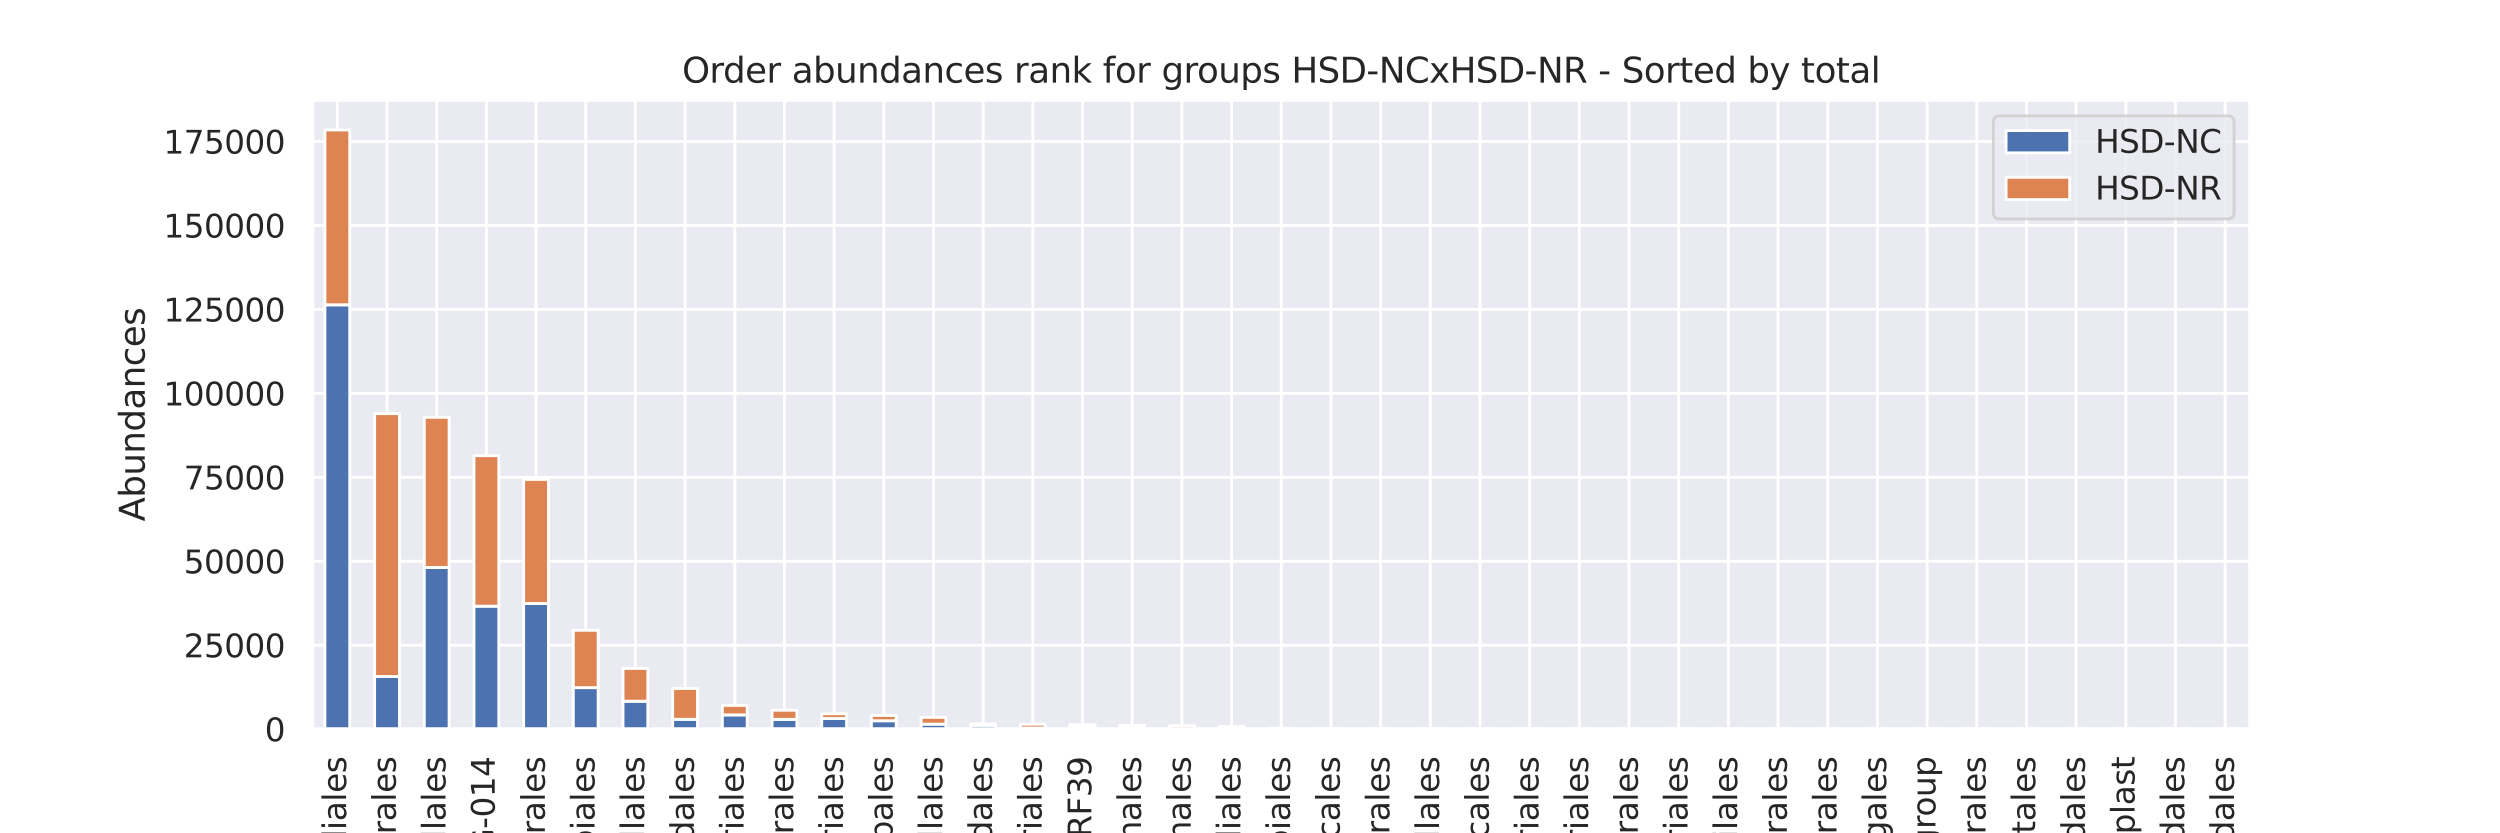 <?xml version="1.0" encoding="utf-8" standalone="no"?>
<!DOCTYPE svg PUBLIC "-//W3C//DTD SVG 1.1//EN"
  "http://www.w3.org/Graphics/SVG/1.1/DTD/svg11.dtd">
<svg xmlns:xlink="http://www.w3.org/1999/xlink" width="864pt" height="288pt" viewBox="0 0 864 288" xmlns="http://www.w3.org/2000/svg" version="1.1">
 <defs>
  <style type="text/css">*{stroke-linejoin: round; stroke-linecap: butt}</style>
 </defs>
 <g id="figure_1">
  <g id="patch_1">
   <path d="M 0 288 
L 864 288 
L 864 0 
L 0 0 
z
" style="fill: #ffffff"/>
  </g>
  <g id="axes_1">
   <g id="patch_2">
    <path d="M 108 252 
L 777.6 252 
L 777.6 34.56 
L 108 34.56 
z
" style="fill: #eaeaf2"/>
   </g>
   <g id="matplotlib.axis_1">
    <g id="xtick_1">
     <g id="line2d_1">
      <path d="M 116.585 252 
L 116.585 34.56 
" clip-path="url(#p0bad38f3bd)" style="fill: none; stroke: #ffffff; stroke-linecap: round"/>
     </g>
     <g id="text_1">
      <!-- Clostridiales -->
      <g style="fill: #262626" transform="translate(119.62 328.923)rotate(-90)scale(0.11 -0.11)">
       <defs>
        <path id="DejaVuSans-43" d="M 4122 4306 
L 4122 3641 
Q 3803 3938 3442 4084 
Q 3081 4231 2675 4231 
Q 1875 4231 1450 3742 
Q 1025 3253 1025 2328 
Q 1025 1406 1450 917 
Q 1875 428 2675 428 
Q 3081 428 3442 575 
Q 3803 722 4122 1019 
L 4122 359 
Q 3791 134 3420 21 
Q 3050 -91 2638 -91 
Q 1578 -91 968 557 
Q 359 1206 359 2328 
Q 359 3453 968 4101 
Q 1578 4750 2638 4750 
Q 3056 4750 3426 4639 
Q 3797 4528 4122 4306 
z
" transform="scale(0.016)"/>
        <path id="DejaVuSans-6c" d="M 603 4863 
L 1178 4863 
L 1178 0 
L 603 0 
L 603 4863 
z
" transform="scale(0.016)"/>
        <path id="DejaVuSans-6f" d="M 1959 3097 
Q 1497 3097 1228 2736 
Q 959 2375 959 1747 
Q 959 1119 1226 758 
Q 1494 397 1959 397 
Q 2419 397 2687 759 
Q 2956 1122 2956 1747 
Q 2956 2369 2687 2733 
Q 2419 3097 1959 3097 
z
M 1959 3584 
Q 2709 3584 3137 3096 
Q 3566 2609 3566 1747 
Q 3566 888 3137 398 
Q 2709 -91 1959 -91 
Q 1206 -91 779 398 
Q 353 888 353 1747 
Q 353 2609 779 3096 
Q 1206 3584 1959 3584 
z
" transform="scale(0.016)"/>
        <path id="DejaVuSans-73" d="M 2834 3397 
L 2834 2853 
Q 2591 2978 2328 3040 
Q 2066 3103 1784 3103 
Q 1356 3103 1142 2972 
Q 928 2841 928 2578 
Q 928 2378 1081 2264 
Q 1234 2150 1697 2047 
L 1894 2003 
Q 2506 1872 2764 1633 
Q 3022 1394 3022 966 
Q 3022 478 2636 193 
Q 2250 -91 1575 -91 
Q 1294 -91 989 -36 
Q 684 19 347 128 
L 347 722 
Q 666 556 975 473 
Q 1284 391 1588 391 
Q 1994 391 2212 530 
Q 2431 669 2431 922 
Q 2431 1156 2273 1281 
Q 2116 1406 1581 1522 
L 1381 1569 
Q 847 1681 609 1914 
Q 372 2147 372 2553 
Q 372 3047 722 3315 
Q 1072 3584 1716 3584 
Q 2034 3584 2315 3537 
Q 2597 3491 2834 3397 
z
" transform="scale(0.016)"/>
        <path id="DejaVuSans-74" d="M 1172 4494 
L 1172 3500 
L 2356 3500 
L 2356 3053 
L 1172 3053 
L 1172 1153 
Q 1172 725 1289 603 
Q 1406 481 1766 481 
L 2356 481 
L 2356 0 
L 1766 0 
Q 1100 0 847 248 
Q 594 497 594 1153 
L 594 3053 
L 172 3053 
L 172 3500 
L 594 3500 
L 594 4494 
L 1172 4494 
z
" transform="scale(0.016)"/>
        <path id="DejaVuSans-72" d="M 2631 2963 
Q 2534 3019 2420 3045 
Q 2306 3072 2169 3072 
Q 1681 3072 1420 2755 
Q 1159 2438 1159 1844 
L 1159 0 
L 581 0 
L 581 3500 
L 1159 3500 
L 1159 2956 
Q 1341 3275 1631 3429 
Q 1922 3584 2338 3584 
Q 2397 3584 2469 3576 
Q 2541 3569 2628 3553 
L 2631 2963 
z
" transform="scale(0.016)"/>
        <path id="DejaVuSans-69" d="M 603 3500 
L 1178 3500 
L 1178 0 
L 603 0 
L 603 3500 
z
M 603 4863 
L 1178 4863 
L 1178 4134 
L 603 4134 
L 603 4863 
z
" transform="scale(0.016)"/>
        <path id="DejaVuSans-64" d="M 2906 2969 
L 2906 4863 
L 3481 4863 
L 3481 0 
L 2906 0 
L 2906 525 
Q 2725 213 2448 61 
Q 2172 -91 1784 -91 
Q 1150 -91 751 415 
Q 353 922 353 1747 
Q 353 2572 751 3078 
Q 1150 3584 1784 3584 
Q 2172 3584 2448 3432 
Q 2725 3281 2906 2969 
z
M 947 1747 
Q 947 1113 1208 752 
Q 1469 391 1925 391 
Q 2381 391 2643 752 
Q 2906 1113 2906 1747 
Q 2906 2381 2643 2742 
Q 2381 3103 1925 3103 
Q 1469 3103 1208 2742 
Q 947 2381 947 1747 
z
" transform="scale(0.016)"/>
        <path id="DejaVuSans-61" d="M 2194 1759 
Q 1497 1759 1228 1600 
Q 959 1441 959 1056 
Q 959 750 1161 570 
Q 1363 391 1709 391 
Q 2188 391 2477 730 
Q 2766 1069 2766 1631 
L 2766 1759 
L 2194 1759 
z
M 3341 1997 
L 3341 0 
L 2766 0 
L 2766 531 
Q 2569 213 2275 61 
Q 1981 -91 1556 -91 
Q 1019 -91 701 211 
Q 384 513 384 1019 
Q 384 1609 779 1909 
Q 1175 2209 1959 2209 
L 2766 2209 
L 2766 2266 
Q 2766 2663 2505 2880 
Q 2244 3097 1772 3097 
Q 1472 3097 1187 3025 
Q 903 2953 641 2809 
L 641 3341 
Q 956 3463 1253 3523 
Q 1550 3584 1831 3584 
Q 2591 3584 2966 3190 
Q 3341 2797 3341 1997 
z
" transform="scale(0.016)"/>
        <path id="DejaVuSans-65" d="M 3597 1894 
L 3597 1613 
L 953 1613 
Q 991 1019 1311 708 
Q 1631 397 2203 397 
Q 2534 397 2845 478 
Q 3156 559 3463 722 
L 3463 178 
Q 3153 47 2828 -22 
Q 2503 -91 2169 -91 
Q 1331 -91 842 396 
Q 353 884 353 1716 
Q 353 2575 817 3079 
Q 1281 3584 2069 3584 
Q 2775 3584 3186 3129 
Q 3597 2675 3597 1894 
z
M 3022 2063 
Q 3016 2534 2758 2815 
Q 2500 3097 2075 3097 
Q 1594 3097 1305 2825 
Q 1016 2553 972 2059 
L 3022 2063 
z
" transform="scale(0.016)"/>
       </defs>
       <use xlink:href="#DejaVuSans-43"/>
       <use xlink:href="#DejaVuSans-6c" x="69.824"/>
       <use xlink:href="#DejaVuSans-6f" x="97.607"/>
       <use xlink:href="#DejaVuSans-73" x="158.789"/>
       <use xlink:href="#DejaVuSans-74" x="210.889"/>
       <use xlink:href="#DejaVuSans-72" x="250.098"/>
       <use xlink:href="#DejaVuSans-69" x="291.211"/>
       <use xlink:href="#DejaVuSans-64" x="318.994"/>
       <use xlink:href="#DejaVuSans-69" x="382.471"/>
       <use xlink:href="#DejaVuSans-61" x="410.254"/>
       <use xlink:href="#DejaVuSans-6c" x="471.533"/>
       <use xlink:href="#DejaVuSans-65" x="499.316"/>
       <use xlink:href="#DejaVuSans-73" x="560.84"/>
      </g>
     </g>
    </g>
    <g id="xtick_2">
     <g id="line2d_2">
      <path d="M 133.754 252 
L 133.754 34.56 
" clip-path="url(#p0bad38f3bd)" style="fill: none; stroke: #ffffff; stroke-linecap: round"/>
     </g>
     <g id="text_2">
      <!-- Lachnospirales -->
      <g style="fill: #262626" transform="translate(136.789 343.679)rotate(-90)scale(0.11 -0.11)">
       <defs>
        <path id="DejaVuSans-4c" d="M 628 4666 
L 1259 4666 
L 1259 531 
L 3531 531 
L 3531 0 
L 628 0 
L 628 4666 
z
" transform="scale(0.016)"/>
        <path id="DejaVuSans-63" d="M 3122 3366 
L 3122 2828 
Q 2878 2963 2633 3030 
Q 2388 3097 2138 3097 
Q 1578 3097 1268 2742 
Q 959 2388 959 1747 
Q 959 1106 1268 751 
Q 1578 397 2138 397 
Q 2388 397 2633 464 
Q 2878 531 3122 666 
L 3122 134 
Q 2881 22 2623 -34 
Q 2366 -91 2075 -91 
Q 1284 -91 818 406 
Q 353 903 353 1747 
Q 353 2603 823 3093 
Q 1294 3584 2113 3584 
Q 2378 3584 2631 3529 
Q 2884 3475 3122 3366 
z
" transform="scale(0.016)"/>
        <path id="DejaVuSans-68" d="M 3513 2113 
L 3513 0 
L 2938 0 
L 2938 2094 
Q 2938 2591 2744 2837 
Q 2550 3084 2163 3084 
Q 1697 3084 1428 2787 
Q 1159 2491 1159 1978 
L 1159 0 
L 581 0 
L 581 4863 
L 1159 4863 
L 1159 2956 
Q 1366 3272 1645 3428 
Q 1925 3584 2291 3584 
Q 2894 3584 3203 3211 
Q 3513 2838 3513 2113 
z
" transform="scale(0.016)"/>
        <path id="DejaVuSans-6e" d="M 3513 2113 
L 3513 0 
L 2938 0 
L 2938 2094 
Q 2938 2591 2744 2837 
Q 2550 3084 2163 3084 
Q 1697 3084 1428 2787 
Q 1159 2491 1159 1978 
L 1159 0 
L 581 0 
L 581 3500 
L 1159 3500 
L 1159 2956 
Q 1366 3272 1645 3428 
Q 1925 3584 2291 3584 
Q 2894 3584 3203 3211 
Q 3513 2838 3513 2113 
z
" transform="scale(0.016)"/>
        <path id="DejaVuSans-70" d="M 1159 525 
L 1159 -1331 
L 581 -1331 
L 581 3500 
L 1159 3500 
L 1159 2969 
Q 1341 3281 1617 3432 
Q 1894 3584 2278 3584 
Q 2916 3584 3314 3078 
Q 3713 2572 3713 1747 
Q 3713 922 3314 415 
Q 2916 -91 2278 -91 
Q 1894 -91 1617 61 
Q 1341 213 1159 525 
z
M 3116 1747 
Q 3116 2381 2855 2742 
Q 2594 3103 2138 3103 
Q 1681 3103 1420 2742 
Q 1159 2381 1159 1747 
Q 1159 1113 1420 752 
Q 1681 391 2138 391 
Q 2594 391 2855 752 
Q 3116 1113 3116 1747 
z
" transform="scale(0.016)"/>
       </defs>
       <use xlink:href="#DejaVuSans-4c"/>
       <use xlink:href="#DejaVuSans-61" x="55.713"/>
       <use xlink:href="#DejaVuSans-63" x="116.992"/>
       <use xlink:href="#DejaVuSans-68" x="171.973"/>
       <use xlink:href="#DejaVuSans-6e" x="235.352"/>
       <use xlink:href="#DejaVuSans-6f" x="298.73"/>
       <use xlink:href="#DejaVuSans-73" x="359.912"/>
       <use xlink:href="#DejaVuSans-70" x="412.012"/>
       <use xlink:href="#DejaVuSans-69" x="475.488"/>
       <use xlink:href="#DejaVuSans-72" x="503.271"/>
       <use xlink:href="#DejaVuSans-61" x="544.385"/>
       <use xlink:href="#DejaVuSans-6c" x="605.664"/>
       <use xlink:href="#DejaVuSans-65" x="633.447"/>
       <use xlink:href="#DejaVuSans-73" x="694.971"/>
      </g>
     </g>
    </g>
    <g id="xtick_3">
     <g id="line2d_3">
      <path d="M 150.923 252 
L 150.923 34.56 
" clip-path="url(#p0bad38f3bd)" style="fill: none; stroke: #ffffff; stroke-linecap: round"/>
     </g>
     <g id="text_3">
      <!-- Peptostreptococcales-Tissierellales -->
      <g style="fill: #262626" transform="translate(153.958 451.943)rotate(-90)scale(0.11 -0.11)">
       <defs>
        <path id="DejaVuSans-50" d="M 1259 4147 
L 1259 2394 
L 2053 2394 
Q 2494 2394 2734 2622 
Q 2975 2850 2975 3272 
Q 2975 3691 2734 3919 
Q 2494 4147 2053 4147 
L 1259 4147 
z
M 628 4666 
L 2053 4666 
Q 2838 4666 3239 4311 
Q 3641 3956 3641 3272 
Q 3641 2581 3239 2228 
Q 2838 1875 2053 1875 
L 1259 1875 
L 1259 0 
L 628 0 
L 628 4666 
z
" transform="scale(0.016)"/>
        <path id="DejaVuSans-2d" d="M 313 2009 
L 1997 2009 
L 1997 1497 
L 313 1497 
L 313 2009 
z
" transform="scale(0.016)"/>
        <path id="DejaVuSans-54" d="M -19 4666 
L 3928 4666 
L 3928 4134 
L 2272 4134 
L 2272 0 
L 1638 0 
L 1638 4134 
L -19 4134 
L -19 4666 
z
" transform="scale(0.016)"/>
       </defs>
       <use xlink:href="#DejaVuSans-50"/>
       <use xlink:href="#DejaVuSans-65" x="56.678"/>
       <use xlink:href="#DejaVuSans-70" x="118.201"/>
       <use xlink:href="#DejaVuSans-74" x="181.678"/>
       <use xlink:href="#DejaVuSans-6f" x="220.887"/>
       <use xlink:href="#DejaVuSans-73" x="282.068"/>
       <use xlink:href="#DejaVuSans-74" x="334.168"/>
       <use xlink:href="#DejaVuSans-72" x="373.377"/>
       <use xlink:href="#DejaVuSans-65" x="412.24"/>
       <use xlink:href="#DejaVuSans-70" x="473.764"/>
       <use xlink:href="#DejaVuSans-74" x="537.24"/>
       <use xlink:href="#DejaVuSans-6f" x="576.449"/>
       <use xlink:href="#DejaVuSans-63" x="637.631"/>
       <use xlink:href="#DejaVuSans-6f" x="692.611"/>
       <use xlink:href="#DejaVuSans-63" x="753.793"/>
       <use xlink:href="#DejaVuSans-63" x="808.773"/>
       <use xlink:href="#DejaVuSans-61" x="863.754"/>
       <use xlink:href="#DejaVuSans-6c" x="925.033"/>
       <use xlink:href="#DejaVuSans-65" x="952.816"/>
       <use xlink:href="#DejaVuSans-73" x="1014.34"/>
       <use xlink:href="#DejaVuSans-2d" x="1066.439"/>
       <use xlink:href="#DejaVuSans-54" x="1093.398"/>
       <use xlink:href="#DejaVuSans-69" x="1151.357"/>
       <use xlink:href="#DejaVuSans-73" x="1179.141"/>
       <use xlink:href="#DejaVuSans-73" x="1231.24"/>
       <use xlink:href="#DejaVuSans-69" x="1283.34"/>
       <use xlink:href="#DejaVuSans-65" x="1311.123"/>
       <use xlink:href="#DejaVuSans-72" x="1372.646"/>
       <use xlink:href="#DejaVuSans-65" x="1411.51"/>
       <use xlink:href="#DejaVuSans-6c" x="1473.033"/>
       <use xlink:href="#DejaVuSans-6c" x="1500.816"/>
       <use xlink:href="#DejaVuSans-61" x="1528.6"/>
       <use xlink:href="#DejaVuSans-6c" x="1589.879"/>
       <use xlink:href="#DejaVuSans-65" x="1617.662"/>
       <use xlink:href="#DejaVuSans-73" x="1679.186"/>
      </g>
     </g>
    </g>
    <g id="xtick_4">
     <g id="line2d_4">
      <path d="M 168.092 252 
L 168.092 34.56 
" clip-path="url(#p0bad38f3bd)" style="fill: none; stroke: #ffffff; stroke-linecap: round"/>
     </g>
     <g id="text_4">
      <!-- Clostridia_UCG-014 -->
      <g style="fill: #262626" transform="translate(170.975 368.088)rotate(-90)scale(0.11 -0.11)">
       <defs>
        <path id="DejaVuSans-5f" d="M 3263 -1063 
L 3263 -1509 
L -63 -1509 
L -63 -1063 
L 3263 -1063 
z
" transform="scale(0.016)"/>
        <path id="DejaVuSans-55" d="M 556 4666 
L 1191 4666 
L 1191 1831 
Q 1191 1081 1462 751 
Q 1734 422 2344 422 
Q 2950 422 3222 751 
Q 3494 1081 3494 1831 
L 3494 4666 
L 4128 4666 
L 4128 1753 
Q 4128 841 3676 375 
Q 3225 -91 2344 -91 
Q 1459 -91 1007 375 
Q 556 841 556 1753 
L 556 4666 
z
" transform="scale(0.016)"/>
        <path id="DejaVuSans-47" d="M 3809 666 
L 3809 1919 
L 2778 1919 
L 2778 2438 
L 4434 2438 
L 4434 434 
Q 4069 175 3628 42 
Q 3188 -91 2688 -91 
Q 1594 -91 976 548 
Q 359 1188 359 2328 
Q 359 3472 976 4111 
Q 1594 4750 2688 4750 
Q 3144 4750 3555 4637 
Q 3966 4525 4313 4306 
L 4313 3634 
Q 3963 3931 3569 4081 
Q 3175 4231 2741 4231 
Q 1884 4231 1454 3753 
Q 1025 3275 1025 2328 
Q 1025 1384 1454 906 
Q 1884 428 2741 428 
Q 3075 428 3337 486 
Q 3600 544 3809 666 
z
" transform="scale(0.016)"/>
        <path id="DejaVuSans-30" d="M 2034 4250 
Q 1547 4250 1301 3770 
Q 1056 3291 1056 2328 
Q 1056 1369 1301 889 
Q 1547 409 2034 409 
Q 2525 409 2770 889 
Q 3016 1369 3016 2328 
Q 3016 3291 2770 3770 
Q 2525 4250 2034 4250 
z
M 2034 4750 
Q 2819 4750 3233 4129 
Q 3647 3509 3647 2328 
Q 3647 1150 3233 529 
Q 2819 -91 2034 -91 
Q 1250 -91 836 529 
Q 422 1150 422 2328 
Q 422 3509 836 4129 
Q 1250 4750 2034 4750 
z
" transform="scale(0.016)"/>
        <path id="DejaVuSans-31" d="M 794 531 
L 1825 531 
L 1825 4091 
L 703 3866 
L 703 4441 
L 1819 4666 
L 2450 4666 
L 2450 531 
L 3481 531 
L 3481 0 
L 794 0 
L 794 531 
z
" transform="scale(0.016)"/>
        <path id="DejaVuSans-34" d="M 2419 4116 
L 825 1625 
L 2419 1625 
L 2419 4116 
z
M 2253 4666 
L 3047 4666 
L 3047 1625 
L 3713 1625 
L 3713 1100 
L 3047 1100 
L 3047 0 
L 2419 0 
L 2419 1100 
L 313 1100 
L 313 1709 
L 2253 4666 
z
" transform="scale(0.016)"/>
       </defs>
       <use xlink:href="#DejaVuSans-43"/>
       <use xlink:href="#DejaVuSans-6c" x="69.824"/>
       <use xlink:href="#DejaVuSans-6f" x="97.607"/>
       <use xlink:href="#DejaVuSans-73" x="158.789"/>
       <use xlink:href="#DejaVuSans-74" x="210.889"/>
       <use xlink:href="#DejaVuSans-72" x="250.098"/>
       <use xlink:href="#DejaVuSans-69" x="291.211"/>
       <use xlink:href="#DejaVuSans-64" x="318.994"/>
       <use xlink:href="#DejaVuSans-69" x="382.471"/>
       <use xlink:href="#DejaVuSans-61" x="410.254"/>
       <use xlink:href="#DejaVuSans-5f" x="471.533"/>
       <use xlink:href="#DejaVuSans-55" x="521.533"/>
       <use xlink:href="#DejaVuSans-43" x="594.727"/>
       <use xlink:href="#DejaVuSans-47" x="664.551"/>
       <use xlink:href="#DejaVuSans-2d" x="742.041"/>
       <use xlink:href="#DejaVuSans-30" x="778.125"/>
       <use xlink:href="#DejaVuSans-31" x="841.748"/>
       <use xlink:href="#DejaVuSans-34" x="905.371"/>
      </g>
     </g>
    </g>
    <g id="xtick_5">
     <g id="line2d_5">
      <path d="M 185.262 252 
L 185.262 34.56 
" clip-path="url(#p0bad38f3bd)" style="fill: none; stroke: #ffffff; stroke-linecap: round"/>
     </g>
     <g id="text_5">
      <!-- Oscillospirales -->
      <g style="fill: #262626" transform="translate(188.297 340.423)rotate(-90)scale(0.11 -0.11)">
       <defs>
        <path id="DejaVuSans-4f" d="M 2522 4238 
Q 1834 4238 1429 3725 
Q 1025 3213 1025 2328 
Q 1025 1447 1429 934 
Q 1834 422 2522 422 
Q 3209 422 3611 934 
Q 4013 1447 4013 2328 
Q 4013 3213 3611 3725 
Q 3209 4238 2522 4238 
z
M 2522 4750 
Q 3503 4750 4090 4092 
Q 4678 3434 4678 2328 
Q 4678 1225 4090 567 
Q 3503 -91 2522 -91 
Q 1538 -91 948 565 
Q 359 1222 359 2328 
Q 359 3434 948 4092 
Q 1538 4750 2522 4750 
z
" transform="scale(0.016)"/>
       </defs>
       <use xlink:href="#DejaVuSans-4f"/>
       <use xlink:href="#DejaVuSans-73" x="78.711"/>
       <use xlink:href="#DejaVuSans-63" x="130.811"/>
       <use xlink:href="#DejaVuSans-69" x="185.791"/>
       <use xlink:href="#DejaVuSans-6c" x="213.574"/>
       <use xlink:href="#DejaVuSans-6c" x="241.357"/>
       <use xlink:href="#DejaVuSans-6f" x="269.141"/>
       <use xlink:href="#DejaVuSans-73" x="330.322"/>
       <use xlink:href="#DejaVuSans-70" x="382.422"/>
       <use xlink:href="#DejaVuSans-69" x="445.898"/>
       <use xlink:href="#DejaVuSans-72" x="473.682"/>
       <use xlink:href="#DejaVuSans-61" x="514.795"/>
       <use xlink:href="#DejaVuSans-6c" x="576.074"/>
       <use xlink:href="#DejaVuSans-65" x="603.857"/>
       <use xlink:href="#DejaVuSans-73" x="665.381"/>
      </g>
     </g>
    </g>
    <g id="xtick_6">
     <g id="line2d_6">
      <path d="M 202.431 252 
L 202.431 34.56 
" clip-path="url(#p0bad38f3bd)" style="fill: none; stroke: #ffffff; stroke-linecap: round"/>
     </g>
     <g id="text_6">
      <!-- Verrucomicrobiales -->
      <g style="fill: #262626" transform="translate(205.466 366.701)rotate(-90)scale(0.11 -0.11)">
       <defs>
        <path id="DejaVuSans-56" d="M 1831 0 
L 50 4666 
L 709 4666 
L 2188 738 
L 3669 4666 
L 4325 4666 
L 2547 0 
L 1831 0 
z
" transform="scale(0.016)"/>
        <path id="DejaVuSans-75" d="M 544 1381 
L 544 3500 
L 1119 3500 
L 1119 1403 
Q 1119 906 1312 657 
Q 1506 409 1894 409 
Q 2359 409 2629 706 
Q 2900 1003 2900 1516 
L 2900 3500 
L 3475 3500 
L 3475 0 
L 2900 0 
L 2900 538 
Q 2691 219 2414 64 
Q 2138 -91 1772 -91 
Q 1169 -91 856 284 
Q 544 659 544 1381 
z
M 1991 3584 
L 1991 3584 
z
" transform="scale(0.016)"/>
        <path id="DejaVuSans-6d" d="M 3328 2828 
Q 3544 3216 3844 3400 
Q 4144 3584 4550 3584 
Q 5097 3584 5394 3201 
Q 5691 2819 5691 2113 
L 5691 0 
L 5113 0 
L 5113 2094 
Q 5113 2597 4934 2840 
Q 4756 3084 4391 3084 
Q 3944 3084 3684 2787 
Q 3425 2491 3425 1978 
L 3425 0 
L 2847 0 
L 2847 2094 
Q 2847 2600 2669 2842 
Q 2491 3084 2119 3084 
Q 1678 3084 1418 2786 
Q 1159 2488 1159 1978 
L 1159 0 
L 581 0 
L 581 3500 
L 1159 3500 
L 1159 2956 
Q 1356 3278 1631 3431 
Q 1906 3584 2284 3584 
Q 2666 3584 2933 3390 
Q 3200 3197 3328 2828 
z
" transform="scale(0.016)"/>
        <path id="DejaVuSans-62" d="M 3116 1747 
Q 3116 2381 2855 2742 
Q 2594 3103 2138 3103 
Q 1681 3103 1420 2742 
Q 1159 2381 1159 1747 
Q 1159 1113 1420 752 
Q 1681 391 2138 391 
Q 2594 391 2855 752 
Q 3116 1113 3116 1747 
z
M 1159 2969 
Q 1341 3281 1617 3432 
Q 1894 3584 2278 3584 
Q 2916 3584 3314 3078 
Q 3713 2572 3713 1747 
Q 3713 922 3314 415 
Q 2916 -91 2278 -91 
Q 1894 -91 1617 61 
Q 1341 213 1159 525 
L 1159 0 
L 581 0 
L 581 4863 
L 1159 4863 
L 1159 2969 
z
" transform="scale(0.016)"/>
       </defs>
       <use xlink:href="#DejaVuSans-56"/>
       <use xlink:href="#DejaVuSans-65" x="60.658"/>
       <use xlink:href="#DejaVuSans-72" x="122.182"/>
       <use xlink:href="#DejaVuSans-72" x="161.545"/>
       <use xlink:href="#DejaVuSans-75" x="202.658"/>
       <use xlink:href="#DejaVuSans-63" x="266.037"/>
       <use xlink:href="#DejaVuSans-6f" x="321.018"/>
       <use xlink:href="#DejaVuSans-6d" x="382.199"/>
       <use xlink:href="#DejaVuSans-69" x="479.611"/>
       <use xlink:href="#DejaVuSans-63" x="507.395"/>
       <use xlink:href="#DejaVuSans-72" x="562.375"/>
       <use xlink:href="#DejaVuSans-6f" x="601.238"/>
       <use xlink:href="#DejaVuSans-62" x="662.42"/>
       <use xlink:href="#DejaVuSans-69" x="725.896"/>
       <use xlink:href="#DejaVuSans-61" x="753.68"/>
       <use xlink:href="#DejaVuSans-6c" x="814.959"/>
       <use xlink:href="#DejaVuSans-65" x="842.742"/>
       <use xlink:href="#DejaVuSans-73" x="904.266"/>
      </g>
     </g>
    </g>
    <g id="xtick_7">
     <g id="line2d_7">
      <path d="M 219.6 252 
L 219.6 34.56 
" clip-path="url(#p0bad38f3bd)" style="fill: none; stroke: #ffffff; stroke-linecap: round"/>
     </g>
     <g id="text_7">
      <!-- Lactobacillales -->
      <g style="fill: #262626" transform="translate(222.635 342.697)rotate(-90)scale(0.11 -0.11)">
       <use xlink:href="#DejaVuSans-4c"/>
       <use xlink:href="#DejaVuSans-61" x="55.713"/>
       <use xlink:href="#DejaVuSans-63" x="116.992"/>
       <use xlink:href="#DejaVuSans-74" x="171.973"/>
       <use xlink:href="#DejaVuSans-6f" x="211.182"/>
       <use xlink:href="#DejaVuSans-62" x="272.363"/>
       <use xlink:href="#DejaVuSans-61" x="335.84"/>
       <use xlink:href="#DejaVuSans-63" x="397.119"/>
       <use xlink:href="#DejaVuSans-69" x="452.1"/>
       <use xlink:href="#DejaVuSans-6c" x="479.883"/>
       <use xlink:href="#DejaVuSans-6c" x="507.666"/>
       <use xlink:href="#DejaVuSans-61" x="535.449"/>
       <use xlink:href="#DejaVuSans-6c" x="596.729"/>
       <use xlink:href="#DejaVuSans-65" x="624.512"/>
       <use xlink:href="#DejaVuSans-73" x="686.035"/>
      </g>
     </g>
    </g>
    <g id="xtick_8">
     <g id="line2d_8">
      <path d="M 236.769 252 
L 236.769 34.56 
" clip-path="url(#p0bad38f3bd)" style="fill: none; stroke: #ffffff; stroke-linecap: round"/>
     </g>
     <g id="text_8">
      <!-- Bacteroidales -->
      <g style="fill: #262626" transform="translate(239.805 336.257)rotate(-90)scale(0.11 -0.11)">
       <defs>
        <path id="DejaVuSans-42" d="M 1259 2228 
L 1259 519 
L 2272 519 
Q 2781 519 3026 730 
Q 3272 941 3272 1375 
Q 3272 1813 3026 2020 
Q 2781 2228 2272 2228 
L 1259 2228 
z
M 1259 4147 
L 1259 2741 
L 2194 2741 
Q 2656 2741 2882 2914 
Q 3109 3088 3109 3444 
Q 3109 3797 2882 3972 
Q 2656 4147 2194 4147 
L 1259 4147 
z
M 628 4666 
L 2241 4666 
Q 2963 4666 3353 4366 
Q 3744 4066 3744 3513 
Q 3744 3084 3544 2831 
Q 3344 2578 2956 2516 
Q 3422 2416 3680 2098 
Q 3938 1781 3938 1306 
Q 3938 681 3513 340 
Q 3088 0 2303 0 
L 628 0 
L 628 4666 
z
" transform="scale(0.016)"/>
       </defs>
       <use xlink:href="#DejaVuSans-42"/>
       <use xlink:href="#DejaVuSans-61" x="68.604"/>
       <use xlink:href="#DejaVuSans-63" x="129.883"/>
       <use xlink:href="#DejaVuSans-74" x="184.863"/>
       <use xlink:href="#DejaVuSans-65" x="224.072"/>
       <use xlink:href="#DejaVuSans-72" x="285.596"/>
       <use xlink:href="#DejaVuSans-6f" x="324.459"/>
       <use xlink:href="#DejaVuSans-69" x="385.641"/>
       <use xlink:href="#DejaVuSans-64" x="413.424"/>
       <use xlink:href="#DejaVuSans-61" x="476.9"/>
       <use xlink:href="#DejaVuSans-6c" x="538.18"/>
       <use xlink:href="#DejaVuSans-65" x="565.963"/>
       <use xlink:href="#DejaVuSans-73" x="627.486"/>
      </g>
     </g>
    </g>
    <g id="xtick_9">
     <g id="line2d_9">
      <path d="M 253.938 252 
L 253.938 34.56 
" clip-path="url(#p0bad38f3bd)" style="fill: none; stroke: #ffffff; stroke-linecap: round"/>
     </g>
     <g id="text_9">
      <!-- Bifidobacteriales -->
      <g style="fill: #262626" transform="translate(256.974 353.472)rotate(-90)scale(0.11 -0.11)">
       <defs>
        <path id="DejaVuSans-66" d="M 2375 4863 
L 2375 4384 
L 1825 4384 
Q 1516 4384 1395 4259 
Q 1275 4134 1275 3809 
L 1275 3500 
L 2222 3500 
L 2222 3053 
L 1275 3053 
L 1275 0 
L 697 0 
L 697 3053 
L 147 3053 
L 147 3500 
L 697 3500 
L 697 3744 
Q 697 4328 969 4595 
Q 1241 4863 1831 4863 
L 2375 4863 
z
" transform="scale(0.016)"/>
       </defs>
       <use xlink:href="#DejaVuSans-42"/>
       <use xlink:href="#DejaVuSans-69" x="68.604"/>
       <use xlink:href="#DejaVuSans-66" x="96.387"/>
       <use xlink:href="#DejaVuSans-69" x="131.592"/>
       <use xlink:href="#DejaVuSans-64" x="159.375"/>
       <use xlink:href="#DejaVuSans-6f" x="222.852"/>
       <use xlink:href="#DejaVuSans-62" x="284.033"/>
       <use xlink:href="#DejaVuSans-61" x="347.51"/>
       <use xlink:href="#DejaVuSans-63" x="408.789"/>
       <use xlink:href="#DejaVuSans-74" x="463.77"/>
       <use xlink:href="#DejaVuSans-65" x="502.979"/>
       <use xlink:href="#DejaVuSans-72" x="564.502"/>
       <use xlink:href="#DejaVuSans-69" x="605.615"/>
       <use xlink:href="#DejaVuSans-61" x="633.398"/>
       <use xlink:href="#DejaVuSans-6c" x="694.678"/>
       <use xlink:href="#DejaVuSans-65" x="722.461"/>
       <use xlink:href="#DejaVuSans-73" x="783.984"/>
      </g>
     </g>
    </g>
    <g id="xtick_10">
     <g id="line2d_10">
      <path d="M 271.108 252 
L 271.108 34.56 
" clip-path="url(#p0bad38f3bd)" style="fill: none; stroke: #ffffff; stroke-linecap: round"/>
     </g>
     <g id="text_10">
      <!-- Enterobacterales -->
      <g style="fill: #262626" transform="translate(274.143 355.179)rotate(-90)scale(0.11 -0.11)">
       <defs>
        <path id="DejaVuSans-45" d="M 628 4666 
L 3578 4666 
L 3578 4134 
L 1259 4134 
L 1259 2753 
L 3481 2753 
L 3481 2222 
L 1259 2222 
L 1259 531 
L 3634 531 
L 3634 0 
L 628 0 
L 628 4666 
z
" transform="scale(0.016)"/>
       </defs>
       <use xlink:href="#DejaVuSans-45"/>
       <use xlink:href="#DejaVuSans-6e" x="63.184"/>
       <use xlink:href="#DejaVuSans-74" x="126.562"/>
       <use xlink:href="#DejaVuSans-65" x="165.771"/>
       <use xlink:href="#DejaVuSans-72" x="227.295"/>
       <use xlink:href="#DejaVuSans-6f" x="266.158"/>
       <use xlink:href="#DejaVuSans-62" x="327.34"/>
       <use xlink:href="#DejaVuSans-61" x="390.816"/>
       <use xlink:href="#DejaVuSans-63" x="452.096"/>
       <use xlink:href="#DejaVuSans-74" x="507.076"/>
       <use xlink:href="#DejaVuSans-65" x="546.285"/>
       <use xlink:href="#DejaVuSans-72" x="607.809"/>
       <use xlink:href="#DejaVuSans-61" x="648.922"/>
       <use xlink:href="#DejaVuSans-6c" x="710.201"/>
       <use xlink:href="#DejaVuSans-65" x="737.984"/>
       <use xlink:href="#DejaVuSans-73" x="799.508"/>
      </g>
     </g>
    </g>
    <g id="xtick_11">
     <g id="line2d_11">
      <path d="M 288.277 252 
L 288.277 34.56 
" clip-path="url(#p0bad38f3bd)" style="fill: none; stroke: #ffffff; stroke-linecap: round"/>
     </g>
     <g id="text_11">
      <!-- Burkholderiales -->
      <g style="fill: #262626" transform="translate(291.312 347.293)rotate(-90)scale(0.11 -0.11)">
       <defs>
        <path id="DejaVuSans-6b" d="M 581 4863 
L 1159 4863 
L 1159 1991 
L 2875 3500 
L 3609 3500 
L 1753 1863 
L 3688 0 
L 2938 0 
L 1159 1709 
L 1159 0 
L 581 0 
L 581 4863 
z
" transform="scale(0.016)"/>
       </defs>
       <use xlink:href="#DejaVuSans-42"/>
       <use xlink:href="#DejaVuSans-75" x="68.604"/>
       <use xlink:href="#DejaVuSans-72" x="131.982"/>
       <use xlink:href="#DejaVuSans-6b" x="173.096"/>
       <use xlink:href="#DejaVuSans-68" x="231.006"/>
       <use xlink:href="#DejaVuSans-6f" x="294.385"/>
       <use xlink:href="#DejaVuSans-6c" x="355.566"/>
       <use xlink:href="#DejaVuSans-64" x="383.35"/>
       <use xlink:href="#DejaVuSans-65" x="446.826"/>
       <use xlink:href="#DejaVuSans-72" x="508.35"/>
       <use xlink:href="#DejaVuSans-69" x="549.463"/>
       <use xlink:href="#DejaVuSans-61" x="577.246"/>
       <use xlink:href="#DejaVuSans-6c" x="638.525"/>
       <use xlink:href="#DejaVuSans-65" x="666.309"/>
       <use xlink:href="#DejaVuSans-73" x="727.832"/>
      </g>
     </g>
    </g>
    <g id="xtick_12">
     <g id="line2d_12">
      <path d="M 305.446 252 
L 305.446 34.56 
" clip-path="url(#p0bad38f3bd)" style="fill: none; stroke: #ffffff; stroke-linecap: round"/>
     </g>
     <g id="text_12">
      <!-- Monoglobales -->
      <g style="fill: #262626" transform="translate(308.481 337.472)rotate(-90)scale(0.11 -0.11)">
       <defs>
        <path id="DejaVuSans-4d" d="M 628 4666 
L 1569 4666 
L 2759 1491 
L 3956 4666 
L 4897 4666 
L 4897 0 
L 4281 0 
L 4281 4097 
L 3078 897 
L 2444 897 
L 1241 4097 
L 1241 0 
L 628 0 
L 628 4666 
z
" transform="scale(0.016)"/>
        <path id="DejaVuSans-67" d="M 2906 1791 
Q 2906 2416 2648 2759 
Q 2391 3103 1925 3103 
Q 1463 3103 1205 2759 
Q 947 2416 947 1791 
Q 947 1169 1205 825 
Q 1463 481 1925 481 
Q 2391 481 2648 825 
Q 2906 1169 2906 1791 
z
M 3481 434 
Q 3481 -459 3084 -895 
Q 2688 -1331 1869 -1331 
Q 1566 -1331 1297 -1286 
Q 1028 -1241 775 -1147 
L 775 -588 
Q 1028 -725 1275 -790 
Q 1522 -856 1778 -856 
Q 2344 -856 2625 -561 
Q 2906 -266 2906 331 
L 2906 616 
Q 2728 306 2450 153 
Q 2172 0 1784 0 
Q 1141 0 747 490 
Q 353 981 353 1791 
Q 353 2603 747 3093 
Q 1141 3584 1784 3584 
Q 2172 3584 2450 3431 
Q 2728 3278 2906 2969 
L 2906 3500 
L 3481 3500 
L 3481 434 
z
" transform="scale(0.016)"/>
       </defs>
       <use xlink:href="#DejaVuSans-4d"/>
       <use xlink:href="#DejaVuSans-6f" x="86.279"/>
       <use xlink:href="#DejaVuSans-6e" x="147.461"/>
       <use xlink:href="#DejaVuSans-6f" x="210.84"/>
       <use xlink:href="#DejaVuSans-67" x="272.021"/>
       <use xlink:href="#DejaVuSans-6c" x="335.498"/>
       <use xlink:href="#DejaVuSans-6f" x="363.281"/>
       <use xlink:href="#DejaVuSans-62" x="424.463"/>
       <use xlink:href="#DejaVuSans-61" x="487.939"/>
       <use xlink:href="#DejaVuSans-6c" x="549.219"/>
       <use xlink:href="#DejaVuSans-65" x="577.002"/>
       <use xlink:href="#DejaVuSans-73" x="638.525"/>
      </g>
     </g>
    </g>
    <g id="xtick_13">
     <g id="line2d_13">
      <path d="M 322.615 252 
L 322.615 34.56 
" clip-path="url(#p0bad38f3bd)" style="fill: none; stroke: #ffffff; stroke-linecap: round"/>
     </g>
     <g id="text_13">
      <!-- Christensenellales -->
      <g style="fill: #262626" transform="translate(325.651 362.159)rotate(-90)scale(0.11 -0.11)">
       <use xlink:href="#DejaVuSans-43"/>
       <use xlink:href="#DejaVuSans-68" x="69.824"/>
       <use xlink:href="#DejaVuSans-72" x="133.203"/>
       <use xlink:href="#DejaVuSans-69" x="174.316"/>
       <use xlink:href="#DejaVuSans-73" x="202.1"/>
       <use xlink:href="#DejaVuSans-74" x="254.199"/>
       <use xlink:href="#DejaVuSans-65" x="293.408"/>
       <use xlink:href="#DejaVuSans-6e" x="354.932"/>
       <use xlink:href="#DejaVuSans-73" x="418.311"/>
       <use xlink:href="#DejaVuSans-65" x="470.41"/>
       <use xlink:href="#DejaVuSans-6e" x="531.934"/>
       <use xlink:href="#DejaVuSans-65" x="595.312"/>
       <use xlink:href="#DejaVuSans-6c" x="656.836"/>
       <use xlink:href="#DejaVuSans-6c" x="684.619"/>
       <use xlink:href="#DejaVuSans-61" x="712.402"/>
       <use xlink:href="#DejaVuSans-6c" x="773.682"/>
       <use xlink:href="#DejaVuSans-65" x="801.465"/>
       <use xlink:href="#DejaVuSans-73" x="862.988"/>
      </g>
     </g>
    </g>
    <g id="xtick_14">
     <g id="line2d_14">
      <path d="M 339.785 252 
L 339.785 34.56 
" clip-path="url(#p0bad38f3bd)" style="fill: none; stroke: #ffffff; stroke-linecap: round"/>
     </g>
     <g id="text_14">
      <!-- Pseudomonadales -->
      <g style="fill: #262626" transform="translate(342.82 361.56)rotate(-90)scale(0.11 -0.11)">
       <use xlink:href="#DejaVuSans-50"/>
       <use xlink:href="#DejaVuSans-73" x="58.553"/>
       <use xlink:href="#DejaVuSans-65" x="110.652"/>
       <use xlink:href="#DejaVuSans-75" x="172.176"/>
       <use xlink:href="#DejaVuSans-64" x="235.555"/>
       <use xlink:href="#DejaVuSans-6f" x="299.031"/>
       <use xlink:href="#DejaVuSans-6d" x="360.213"/>
       <use xlink:href="#DejaVuSans-6f" x="457.625"/>
       <use xlink:href="#DejaVuSans-6e" x="518.807"/>
       <use xlink:href="#DejaVuSans-61" x="582.186"/>
       <use xlink:href="#DejaVuSans-64" x="643.465"/>
       <use xlink:href="#DejaVuSans-61" x="706.941"/>
       <use xlink:href="#DejaVuSans-6c" x="768.221"/>
       <use xlink:href="#DejaVuSans-65" x="796.004"/>
       <use xlink:href="#DejaVuSans-73" x="857.527"/>
      </g>
     </g>
    </g>
    <g id="xtick_15">
     <g id="line2d_15">
      <path d="M 356.954 252 
L 356.954 34.56 
" clip-path="url(#p0bad38f3bd)" style="fill: none; stroke: #ffffff; stroke-linecap: round"/>
     </g>
     <g id="text_15">
      <!-- Coriobacteriales -->
      <g style="fill: #262626" transform="translate(359.989 350.947)rotate(-90)scale(0.11 -0.11)">
       <use xlink:href="#DejaVuSans-43"/>
       <use xlink:href="#DejaVuSans-6f" x="69.824"/>
       <use xlink:href="#DejaVuSans-72" x="131.006"/>
       <use xlink:href="#DejaVuSans-69" x="172.119"/>
       <use xlink:href="#DejaVuSans-6f" x="199.902"/>
       <use xlink:href="#DejaVuSans-62" x="261.084"/>
       <use xlink:href="#DejaVuSans-61" x="324.561"/>
       <use xlink:href="#DejaVuSans-63" x="385.84"/>
       <use xlink:href="#DejaVuSans-74" x="440.82"/>
       <use xlink:href="#DejaVuSans-65" x="480.029"/>
       <use xlink:href="#DejaVuSans-72" x="541.553"/>
       <use xlink:href="#DejaVuSans-69" x="582.666"/>
       <use xlink:href="#DejaVuSans-61" x="610.449"/>
       <use xlink:href="#DejaVuSans-6c" x="671.729"/>
       <use xlink:href="#DejaVuSans-65" x="699.512"/>
       <use xlink:href="#DejaVuSans-73" x="761.035"/>
      </g>
     </g>
    </g>
    <g id="xtick_16">
     <g id="line2d_16">
      <path d="M 374.123 252 
L 374.123 34.56 
" clip-path="url(#p0bad38f3bd)" style="fill: none; stroke: #ffffff; stroke-linecap: round"/>
     </g>
     <g id="text_16">
      <!-- RF39 -->
      <g style="fill: #262626" transform="translate(377.158 289.467)rotate(-90)scale(0.11 -0.11)">
       <defs>
        <path id="DejaVuSans-52" d="M 2841 2188 
Q 3044 2119 3236 1894 
Q 3428 1669 3622 1275 
L 4263 0 
L 3584 0 
L 2988 1197 
Q 2756 1666 2539 1819 
Q 2322 1972 1947 1972 
L 1259 1972 
L 1259 0 
L 628 0 
L 628 4666 
L 2053 4666 
Q 2853 4666 3247 4331 
Q 3641 3997 3641 3322 
Q 3641 2881 3436 2590 
Q 3231 2300 2841 2188 
z
M 1259 4147 
L 1259 2491 
L 2053 2491 
Q 2509 2491 2742 2702 
Q 2975 2913 2975 3322 
Q 2975 3731 2742 3939 
Q 2509 4147 2053 4147 
L 1259 4147 
z
" transform="scale(0.016)"/>
        <path id="DejaVuSans-46" d="M 628 4666 
L 3309 4666 
L 3309 4134 
L 1259 4134 
L 1259 2759 
L 3109 2759 
L 3109 2228 
L 1259 2228 
L 1259 0 
L 628 0 
L 628 4666 
z
" transform="scale(0.016)"/>
        <path id="DejaVuSans-33" d="M 2597 2516 
Q 3050 2419 3304 2112 
Q 3559 1806 3559 1356 
Q 3559 666 3084 287 
Q 2609 -91 1734 -91 
Q 1441 -91 1130 -33 
Q 819 25 488 141 
L 488 750 
Q 750 597 1062 519 
Q 1375 441 1716 441 
Q 2309 441 2620 675 
Q 2931 909 2931 1356 
Q 2931 1769 2642 2001 
Q 2353 2234 1838 2234 
L 1294 2234 
L 1294 2753 
L 1863 2753 
Q 2328 2753 2575 2939 
Q 2822 3125 2822 3475 
Q 2822 3834 2567 4026 
Q 2313 4219 1838 4219 
Q 1578 4219 1281 4162 
Q 984 4106 628 3988 
L 628 4550 
Q 988 4650 1302 4700 
Q 1616 4750 1894 4750 
Q 2613 4750 3031 4423 
Q 3450 4097 3450 3541 
Q 3450 3153 3228 2886 
Q 3006 2619 2597 2516 
z
" transform="scale(0.016)"/>
        <path id="DejaVuSans-39" d="M 703 97 
L 703 672 
Q 941 559 1184 500 
Q 1428 441 1663 441 
Q 2288 441 2617 861 
Q 2947 1281 2994 2138 
Q 2813 1869 2534 1725 
Q 2256 1581 1919 1581 
Q 1219 1581 811 2004 
Q 403 2428 403 3163 
Q 403 3881 828 4315 
Q 1253 4750 1959 4750 
Q 2769 4750 3195 4129 
Q 3622 3509 3622 2328 
Q 3622 1225 3098 567 
Q 2575 -91 1691 -91 
Q 1453 -91 1209 -44 
Q 966 3 703 97 
z
M 1959 2075 
Q 2384 2075 2632 2365 
Q 2881 2656 2881 3163 
Q 2881 3666 2632 3958 
Q 2384 4250 1959 4250 
Q 1534 4250 1286 3958 
Q 1038 3666 1038 3163 
Q 1038 2656 1286 2365 
Q 1534 2075 1959 2075 
z
" transform="scale(0.016)"/>
       </defs>
       <use xlink:href="#DejaVuSans-52"/>
       <use xlink:href="#DejaVuSans-46" x="69.482"/>
       <use xlink:href="#DejaVuSans-33" x="127.002"/>
       <use xlink:href="#DejaVuSans-39" x="190.625"/>
      </g>
     </g>
    </g>
    <g id="xtick_17">
     <g id="line2d_17">
      <path d="M 391.292 252 
L 391.292 34.56 
" clip-path="url(#p0bad38f3bd)" style="fill: none; stroke: #ffffff; stroke-linecap: round"/>
     </g>
     <g id="text_17">
      <!-- Erysipelotrichales -->
      <g style="fill: #262626" transform="translate(394.328 359.013)rotate(-90)scale(0.11 -0.11)">
       <defs>
        <path id="DejaVuSans-79" d="M 2059 -325 
Q 1816 -950 1584 -1140 
Q 1353 -1331 966 -1331 
L 506 -1331 
L 506 -850 
L 844 -850 
Q 1081 -850 1212 -737 
Q 1344 -625 1503 -206 
L 1606 56 
L 191 3500 
L 800 3500 
L 1894 763 
L 2988 3500 
L 3597 3500 
L 2059 -325 
z
" transform="scale(0.016)"/>
       </defs>
       <use xlink:href="#DejaVuSans-45"/>
       <use xlink:href="#DejaVuSans-72" x="63.184"/>
       <use xlink:href="#DejaVuSans-79" x="104.297"/>
       <use xlink:href="#DejaVuSans-73" x="163.477"/>
       <use xlink:href="#DejaVuSans-69" x="215.576"/>
       <use xlink:href="#DejaVuSans-70" x="243.359"/>
       <use xlink:href="#DejaVuSans-65" x="306.836"/>
       <use xlink:href="#DejaVuSans-6c" x="368.359"/>
       <use xlink:href="#DejaVuSans-6f" x="396.143"/>
       <use xlink:href="#DejaVuSans-74" x="457.324"/>
       <use xlink:href="#DejaVuSans-72" x="496.533"/>
       <use xlink:href="#DejaVuSans-69" x="537.646"/>
       <use xlink:href="#DejaVuSans-63" x="565.43"/>
       <use xlink:href="#DejaVuSans-68" x="620.41"/>
       <use xlink:href="#DejaVuSans-61" x="683.789"/>
       <use xlink:href="#DejaVuSans-6c" x="745.068"/>
       <use xlink:href="#DejaVuSans-65" x="772.852"/>
       <use xlink:href="#DejaVuSans-73" x="834.375"/>
      </g>
     </g>
    </g>
    <g id="xtick_18">
     <g id="line2d_18">
      <path d="M 408.462 252 
L 408.462 34.56 
" clip-path="url(#p0bad38f3bd)" style="fill: none; stroke: #ffffff; stroke-linecap: round"/>
     </g>
     <g id="text_18">
      <!-- Desulfovibrionales -->
      <g style="fill: #262626" transform="translate(411.497 363.224)rotate(-90)scale(0.11 -0.11)">
       <defs>
        <path id="DejaVuSans-44" d="M 1259 4147 
L 1259 519 
L 2022 519 
Q 2988 519 3436 956 
Q 3884 1394 3884 2338 
Q 3884 3275 3436 3711 
Q 2988 4147 2022 4147 
L 1259 4147 
z
M 628 4666 
L 1925 4666 
Q 3281 4666 3915 4102 
Q 4550 3538 4550 2338 
Q 4550 1131 3912 565 
Q 3275 0 1925 0 
L 628 0 
L 628 4666 
z
" transform="scale(0.016)"/>
        <path id="DejaVuSans-76" d="M 191 3500 
L 800 3500 
L 1894 563 
L 2988 3500 
L 3597 3500 
L 2284 0 
L 1503 0 
L 191 3500 
z
" transform="scale(0.016)"/>
       </defs>
       <use xlink:href="#DejaVuSans-44"/>
       <use xlink:href="#DejaVuSans-65" x="77.002"/>
       <use xlink:href="#DejaVuSans-73" x="138.525"/>
       <use xlink:href="#DejaVuSans-75" x="190.625"/>
       <use xlink:href="#DejaVuSans-6c" x="254.004"/>
       <use xlink:href="#DejaVuSans-66" x="281.787"/>
       <use xlink:href="#DejaVuSans-6f" x="316.992"/>
       <use xlink:href="#DejaVuSans-76" x="378.174"/>
       <use xlink:href="#DejaVuSans-69" x="437.354"/>
       <use xlink:href="#DejaVuSans-62" x="465.137"/>
       <use xlink:href="#DejaVuSans-72" x="528.613"/>
       <use xlink:href="#DejaVuSans-69" x="569.727"/>
       <use xlink:href="#DejaVuSans-6f" x="597.51"/>
       <use xlink:href="#DejaVuSans-6e" x="658.691"/>
       <use xlink:href="#DejaVuSans-61" x="722.07"/>
       <use xlink:href="#DejaVuSans-6c" x="783.35"/>
       <use xlink:href="#DejaVuSans-65" x="811.133"/>
       <use xlink:href="#DejaVuSans-73" x="872.656"/>
      </g>
     </g>
    </g>
    <g id="xtick_19">
     <g id="line2d_19">
      <path d="M 425.631 252 
L 425.631 34.56 
" clip-path="url(#p0bad38f3bd)" style="fill: none; stroke: #ffffff; stroke-linecap: round"/>
     </g>
     <g id="text_19">
      <!-- Pseudonocardiales -->
      <g style="fill: #262626" transform="translate(428.666 364.28)rotate(-90)scale(0.11 -0.11)">
       <use xlink:href="#DejaVuSans-50"/>
       <use xlink:href="#DejaVuSans-73" x="58.553"/>
       <use xlink:href="#DejaVuSans-65" x="110.652"/>
       <use xlink:href="#DejaVuSans-75" x="172.176"/>
       <use xlink:href="#DejaVuSans-64" x="235.555"/>
       <use xlink:href="#DejaVuSans-6f" x="299.031"/>
       <use xlink:href="#DejaVuSans-6e" x="360.213"/>
       <use xlink:href="#DejaVuSans-6f" x="423.592"/>
       <use xlink:href="#DejaVuSans-63" x="484.773"/>
       <use xlink:href="#DejaVuSans-61" x="539.754"/>
       <use xlink:href="#DejaVuSans-72" x="601.033"/>
       <use xlink:href="#DejaVuSans-64" x="640.396"/>
       <use xlink:href="#DejaVuSans-69" x="703.873"/>
       <use xlink:href="#DejaVuSans-61" x="731.656"/>
       <use xlink:href="#DejaVuSans-6c" x="792.936"/>
       <use xlink:href="#DejaVuSans-65" x="820.719"/>
       <use xlink:href="#DejaVuSans-73" x="882.242"/>
      </g>
     </g>
    </g>
    <g id="xtick_20">
     <g id="line2d_20">
      <path d="M 442.8 252 
L 442.8 34.56 
" clip-path="url(#p0bad38f3bd)" style="fill: none; stroke: #ffffff; stroke-linecap: round"/>
     </g>
     <g id="text_20">
      <!-- Rhizobiales -->
      <g style="fill: #262626" transform="translate(445.835 324.009)rotate(-90)scale(0.11 -0.11)">
       <defs>
        <path id="DejaVuSans-7a" d="M 353 3500 
L 3084 3500 
L 3084 2975 
L 922 459 
L 3084 459 
L 3084 0 
L 275 0 
L 275 525 
L 2438 3041 
L 353 3041 
L 353 3500 
z
" transform="scale(0.016)"/>
       </defs>
       <use xlink:href="#DejaVuSans-52"/>
       <use xlink:href="#DejaVuSans-68" x="69.482"/>
       <use xlink:href="#DejaVuSans-69" x="132.861"/>
       <use xlink:href="#DejaVuSans-7a" x="160.645"/>
       <use xlink:href="#DejaVuSans-6f" x="213.135"/>
       <use xlink:href="#DejaVuSans-62" x="274.316"/>
       <use xlink:href="#DejaVuSans-69" x="337.793"/>
       <use xlink:href="#DejaVuSans-61" x="365.576"/>
       <use xlink:href="#DejaVuSans-6c" x="426.855"/>
       <use xlink:href="#DejaVuSans-65" x="454.639"/>
       <use xlink:href="#DejaVuSans-73" x="516.162"/>
      </g>
     </g>
    </g>
    <g id="xtick_21">
     <g id="line2d_21">
      <path d="M 459.969 252 
L 459.969 34.56 
" clip-path="url(#p0bad38f3bd)" style="fill: none; stroke: #ffffff; stroke-linecap: round"/>
     </g>
     <g id="text_21">
      <!-- Staphylococcales -->
      <g style="fill: #262626" transform="translate(463.005 356.959)rotate(-90)scale(0.11 -0.11)">
       <defs>
        <path id="DejaVuSans-53" d="M 3425 4513 
L 3425 3897 
Q 3066 4069 2747 4153 
Q 2428 4238 2131 4238 
Q 1616 4238 1336 4038 
Q 1056 3838 1056 3469 
Q 1056 3159 1242 3001 
Q 1428 2844 1947 2747 
L 2328 2669 
Q 3034 2534 3370 2195 
Q 3706 1856 3706 1288 
Q 3706 609 3251 259 
Q 2797 -91 1919 -91 
Q 1588 -91 1214 -16 
Q 841 59 441 206 
L 441 856 
Q 825 641 1194 531 
Q 1563 422 1919 422 
Q 2459 422 2753 634 
Q 3047 847 3047 1241 
Q 3047 1584 2836 1778 
Q 2625 1972 2144 2069 
L 1759 2144 
Q 1053 2284 737 2584 
Q 422 2884 422 3419 
Q 422 4038 858 4394 
Q 1294 4750 2059 4750 
Q 2388 4750 2728 4690 
Q 3069 4631 3425 4513 
z
" transform="scale(0.016)"/>
       </defs>
       <use xlink:href="#DejaVuSans-53"/>
       <use xlink:href="#DejaVuSans-74" x="63.477"/>
       <use xlink:href="#DejaVuSans-61" x="102.686"/>
       <use xlink:href="#DejaVuSans-70" x="163.965"/>
       <use xlink:href="#DejaVuSans-68" x="227.441"/>
       <use xlink:href="#DejaVuSans-79" x="290.82"/>
       <use xlink:href="#DejaVuSans-6c" x="350"/>
       <use xlink:href="#DejaVuSans-6f" x="377.783"/>
       <use xlink:href="#DejaVuSans-63" x="438.965"/>
       <use xlink:href="#DejaVuSans-6f" x="493.945"/>
       <use xlink:href="#DejaVuSans-63" x="555.127"/>
       <use xlink:href="#DejaVuSans-63" x="610.107"/>
       <use xlink:href="#DejaVuSans-61" x="665.088"/>
       <use xlink:href="#DejaVuSans-6c" x="726.367"/>
       <use xlink:href="#DejaVuSans-65" x="754.15"/>
       <use xlink:href="#DejaVuSans-73" x="815.674"/>
      </g>
     </g>
    </g>
    <g id="xtick_22">
     <g id="line2d_22">
      <path d="M 477.138 252 
L 477.138 34.56 
" clip-path="url(#p0bad38f3bd)" style="fill: none; stroke: #ffffff; stroke-linecap: round"/>
     </g>
     <g id="text_22">
      <!-- Campylobacterales -->
      <g style="fill: #262626" transform="translate(480.174 367.588)rotate(-90)scale(0.11 -0.11)">
       <use xlink:href="#DejaVuSans-43"/>
       <use xlink:href="#DejaVuSans-61" x="69.824"/>
       <use xlink:href="#DejaVuSans-6d" x="131.104"/>
       <use xlink:href="#DejaVuSans-70" x="228.516"/>
       <use xlink:href="#DejaVuSans-79" x="291.992"/>
       <use xlink:href="#DejaVuSans-6c" x="351.172"/>
       <use xlink:href="#DejaVuSans-6f" x="378.955"/>
       <use xlink:href="#DejaVuSans-62" x="440.137"/>
       <use xlink:href="#DejaVuSans-61" x="503.613"/>
       <use xlink:href="#DejaVuSans-63" x="564.893"/>
       <use xlink:href="#DejaVuSans-74" x="619.873"/>
       <use xlink:href="#DejaVuSans-65" x="659.082"/>
       <use xlink:href="#DejaVuSans-72" x="720.605"/>
       <use xlink:href="#DejaVuSans-61" x="761.719"/>
       <use xlink:href="#DejaVuSans-6c" x="822.998"/>
       <use xlink:href="#DejaVuSans-65" x="850.781"/>
       <use xlink:href="#DejaVuSans-73" x="912.305"/>
      </g>
     </g>
    </g>
    <g id="xtick_23">
     <g id="line2d_23">
      <path d="M 494.308 252 
L 494.308 34.56 
" clip-path="url(#p0bad38f3bd)" style="fill: none; stroke: #ffffff; stroke-linecap: round"/>
     </g>
     <g id="text_23">
      <!-- Pasteurellales -->
      <g style="fill: #262626" transform="translate(497.343 337.611)rotate(-90)scale(0.11 -0.11)">
       <use xlink:href="#DejaVuSans-50"/>
       <use xlink:href="#DejaVuSans-61" x="55.803"/>
       <use xlink:href="#DejaVuSans-73" x="117.082"/>
       <use xlink:href="#DejaVuSans-74" x="169.182"/>
       <use xlink:href="#DejaVuSans-65" x="208.391"/>
       <use xlink:href="#DejaVuSans-75" x="269.914"/>
       <use xlink:href="#DejaVuSans-72" x="333.293"/>
       <use xlink:href="#DejaVuSans-65" x="372.156"/>
       <use xlink:href="#DejaVuSans-6c" x="433.68"/>
       <use xlink:href="#DejaVuSans-6c" x="461.463"/>
       <use xlink:href="#DejaVuSans-61" x="489.246"/>
       <use xlink:href="#DejaVuSans-6c" x="550.525"/>
       <use xlink:href="#DejaVuSans-65" x="578.309"/>
       <use xlink:href="#DejaVuSans-73" x="639.832"/>
      </g>
     </g>
    </g>
    <g id="xtick_24">
     <g id="line2d_24">
      <path d="M 511.477 252 
L 511.477 34.56 
" clip-path="url(#p0bad38f3bd)" style="fill: none; stroke: #ffffff; stroke-linecap: round"/>
     </g>
     <g id="text_24">
      <!-- Micrococcales -->
      <g style="fill: #262626" transform="translate(514.512 338.271)rotate(-90)scale(0.11 -0.11)">
       <use xlink:href="#DejaVuSans-4d"/>
       <use xlink:href="#DejaVuSans-69" x="86.279"/>
       <use xlink:href="#DejaVuSans-63" x="114.062"/>
       <use xlink:href="#DejaVuSans-72" x="169.043"/>
       <use xlink:href="#DejaVuSans-6f" x="207.906"/>
       <use xlink:href="#DejaVuSans-63" x="269.088"/>
       <use xlink:href="#DejaVuSans-6f" x="324.068"/>
       <use xlink:href="#DejaVuSans-63" x="385.25"/>
       <use xlink:href="#DejaVuSans-63" x="440.23"/>
       <use xlink:href="#DejaVuSans-61" x="495.211"/>
       <use xlink:href="#DejaVuSans-6c" x="556.49"/>
       <use xlink:href="#DejaVuSans-65" x="584.273"/>
       <use xlink:href="#DejaVuSans-73" x="645.797"/>
      </g>
     </g>
    </g>
    <g id="xtick_25">
     <g id="line2d_25">
      <path d="M 528.646 252 
L 528.646 34.56 
" clip-path="url(#p0bad38f3bd)" style="fill: none; stroke: #ffffff; stroke-linecap: round"/>
     </g>
     <g id="text_25">
      <!-- Flavobacteriales -->
      <g style="fill: #262626" transform="translate(531.681 351.592)rotate(-90)scale(0.11 -0.11)">
       <use xlink:href="#DejaVuSans-46"/>
       <use xlink:href="#DejaVuSans-6c" x="57.52"/>
       <use xlink:href="#DejaVuSans-61" x="85.303"/>
       <use xlink:href="#DejaVuSans-76" x="146.582"/>
       <use xlink:href="#DejaVuSans-6f" x="205.762"/>
       <use xlink:href="#DejaVuSans-62" x="266.943"/>
       <use xlink:href="#DejaVuSans-61" x="330.42"/>
       <use xlink:href="#DejaVuSans-63" x="391.699"/>
       <use xlink:href="#DejaVuSans-74" x="446.68"/>
       <use xlink:href="#DejaVuSans-65" x="485.889"/>
       <use xlink:href="#DejaVuSans-72" x="547.412"/>
       <use xlink:href="#DejaVuSans-69" x="588.525"/>
       <use xlink:href="#DejaVuSans-61" x="616.309"/>
       <use xlink:href="#DejaVuSans-6c" x="677.588"/>
       <use xlink:href="#DejaVuSans-65" x="705.371"/>
       <use xlink:href="#DejaVuSans-73" x="766.895"/>
      </g>
     </g>
    </g>
    <g id="xtick_26">
     <g id="line2d_26">
      <path d="M 545.815 252 
L 545.815 34.56 
" clip-path="url(#p0bad38f3bd)" style="fill: none; stroke: #ffffff; stroke-linecap: round"/>
     </g>
     <g id="text_26">
      <!-- Corynebacteriales -->
      <g style="fill: #262626" transform="translate(548.851 361.411)rotate(-90)scale(0.11 -0.11)">
       <use xlink:href="#DejaVuSans-43"/>
       <use xlink:href="#DejaVuSans-6f" x="69.824"/>
       <use xlink:href="#DejaVuSans-72" x="131.006"/>
       <use xlink:href="#DejaVuSans-79" x="172.119"/>
       <use xlink:href="#DejaVuSans-6e" x="231.299"/>
       <use xlink:href="#DejaVuSans-65" x="294.678"/>
       <use xlink:href="#DejaVuSans-62" x="356.201"/>
       <use xlink:href="#DejaVuSans-61" x="419.678"/>
       <use xlink:href="#DejaVuSans-63" x="480.957"/>
       <use xlink:href="#DejaVuSans-74" x="535.938"/>
       <use xlink:href="#DejaVuSans-65" x="575.146"/>
       <use xlink:href="#DejaVuSans-72" x="636.67"/>
       <use xlink:href="#DejaVuSans-69" x="677.783"/>
       <use xlink:href="#DejaVuSans-61" x="705.566"/>
       <use xlink:href="#DejaVuSans-6c" x="766.846"/>
       <use xlink:href="#DejaVuSans-65" x="794.629"/>
       <use xlink:href="#DejaVuSans-73" x="856.152"/>
      </g>
     </g>
    </g>
    <g id="xtick_27">
     <g id="line2d_27">
      <path d="M 562.985 252 
L 562.985 34.56 
" clip-path="url(#p0bad38f3bd)" style="fill: none; stroke: #ffffff; stroke-linecap: round"/>
     </g>
     <g id="text_27">
      <!-- Caulobacterales -->
      <g style="fill: #262626" transform="translate(566.02 350.351)rotate(-90)scale(0.11 -0.11)">
       <use xlink:href="#DejaVuSans-43"/>
       <use xlink:href="#DejaVuSans-61" x="69.824"/>
       <use xlink:href="#DejaVuSans-75" x="131.104"/>
       <use xlink:href="#DejaVuSans-6c" x="194.482"/>
       <use xlink:href="#DejaVuSans-6f" x="222.266"/>
       <use xlink:href="#DejaVuSans-62" x="283.447"/>
       <use xlink:href="#DejaVuSans-61" x="346.924"/>
       <use xlink:href="#DejaVuSans-63" x="408.203"/>
       <use xlink:href="#DejaVuSans-74" x="463.184"/>
       <use xlink:href="#DejaVuSans-65" x="502.393"/>
       <use xlink:href="#DejaVuSans-72" x="563.916"/>
       <use xlink:href="#DejaVuSans-61" x="605.029"/>
       <use xlink:href="#DejaVuSans-6c" x="666.309"/>
       <use xlink:href="#DejaVuSans-65" x="694.092"/>
       <use xlink:href="#DejaVuSans-73" x="755.615"/>
      </g>
     </g>
    </g>
    <g id="xtick_28">
     <g id="line2d_28">
      <path d="M 580.154 252 
L 580.154 34.56 
" clip-path="url(#p0bad38f3bd)" style="fill: none; stroke: #ffffff; stroke-linecap: round"/>
     </g>
     <g id="text_28">
      <!-- Eubacteriales -->
      <g style="fill: #262626" transform="translate(583.189 336.149)rotate(-90)scale(0.11 -0.11)">
       <use xlink:href="#DejaVuSans-45"/>
       <use xlink:href="#DejaVuSans-75" x="63.184"/>
       <use xlink:href="#DejaVuSans-62" x="126.562"/>
       <use xlink:href="#DejaVuSans-61" x="190.039"/>
       <use xlink:href="#DejaVuSans-63" x="251.318"/>
       <use xlink:href="#DejaVuSans-74" x="306.299"/>
       <use xlink:href="#DejaVuSans-65" x="345.508"/>
       <use xlink:href="#DejaVuSans-72" x="407.031"/>
       <use xlink:href="#DejaVuSans-69" x="448.145"/>
       <use xlink:href="#DejaVuSans-61" x="475.928"/>
       <use xlink:href="#DejaVuSans-6c" x="537.207"/>
       <use xlink:href="#DejaVuSans-65" x="564.99"/>
       <use xlink:href="#DejaVuSans-73" x="626.514"/>
      </g>
     </g>
    </g>
    <g id="xtick_29">
     <g id="line2d_29">
      <path d="M 597.323 252 
L 597.323 34.56 
" clip-path="url(#p0bad38f3bd)" style="fill: none; stroke: #ffffff; stroke-linecap: round"/>
     </g>
     <g id="text_29">
      <!-- Gastranaerophilales -->
      <g style="fill: #262626" transform="translate(600.358 371.918)rotate(-90)scale(0.11 -0.11)">
       <use xlink:href="#DejaVuSans-47"/>
       <use xlink:href="#DejaVuSans-61" x="77.49"/>
       <use xlink:href="#DejaVuSans-73" x="138.77"/>
       <use xlink:href="#DejaVuSans-74" x="190.869"/>
       <use xlink:href="#DejaVuSans-72" x="230.078"/>
       <use xlink:href="#DejaVuSans-61" x="271.191"/>
       <use xlink:href="#DejaVuSans-6e" x="332.471"/>
       <use xlink:href="#DejaVuSans-61" x="395.85"/>
       <use xlink:href="#DejaVuSans-65" x="457.129"/>
       <use xlink:href="#DejaVuSans-72" x="518.652"/>
       <use xlink:href="#DejaVuSans-6f" x="557.516"/>
       <use xlink:href="#DejaVuSans-70" x="618.697"/>
       <use xlink:href="#DejaVuSans-68" x="682.174"/>
       <use xlink:href="#DejaVuSans-69" x="745.553"/>
       <use xlink:href="#DejaVuSans-6c" x="773.336"/>
       <use xlink:href="#DejaVuSans-61" x="801.119"/>
       <use xlink:href="#DejaVuSans-6c" x="862.398"/>
       <use xlink:href="#DejaVuSans-65" x="890.182"/>
       <use xlink:href="#DejaVuSans-73" x="951.705"/>
      </g>
     </g>
    </g>
    <g id="xtick_30">
     <g id="line2d_30">
      <path d="M 614.492 252 
L 614.492 34.56 
" clip-path="url(#p0bad38f3bd)" style="fill: none; stroke: #ffffff; stroke-linecap: round"/>
     </g>
     <g id="text_30">
      <!-- Deferribacterales -->
      <g style="fill: #262626" transform="translate(617.528 356.958)rotate(-90)scale(0.11 -0.11)">
       <use xlink:href="#DejaVuSans-44"/>
       <use xlink:href="#DejaVuSans-65" x="77.002"/>
       <use xlink:href="#DejaVuSans-66" x="138.525"/>
       <use xlink:href="#DejaVuSans-65" x="173.73"/>
       <use xlink:href="#DejaVuSans-72" x="235.254"/>
       <use xlink:href="#DejaVuSans-72" x="274.617"/>
       <use xlink:href="#DejaVuSans-69" x="315.73"/>
       <use xlink:href="#DejaVuSans-62" x="343.514"/>
       <use xlink:href="#DejaVuSans-61" x="406.99"/>
       <use xlink:href="#DejaVuSans-63" x="468.27"/>
       <use xlink:href="#DejaVuSans-74" x="523.25"/>
       <use xlink:href="#DejaVuSans-65" x="562.459"/>
       <use xlink:href="#DejaVuSans-72" x="623.982"/>
       <use xlink:href="#DejaVuSans-61" x="665.096"/>
       <use xlink:href="#DejaVuSans-6c" x="726.375"/>
       <use xlink:href="#DejaVuSans-65" x="754.158"/>
       <use xlink:href="#DejaVuSans-73" x="815.682"/>
      </g>
     </g>
    </g>
    <g id="xtick_31">
     <g id="line2d_31">
      <path d="M 631.662 252 
L 631.662 34.56 
" clip-path="url(#p0bad38f3bd)" style="fill: none; stroke: #ffffff; stroke-linecap: round"/>
     </g>
     <g id="text_31">
      <!-- Exiguobacterales -->
      <g style="fill: #262626" transform="translate(634.697 356.373)rotate(-90)scale(0.11 -0.11)">
       <defs>
        <path id="DejaVuSans-78" d="M 3513 3500 
L 2247 1797 
L 3578 0 
L 2900 0 
L 1881 1375 
L 863 0 
L 184 0 
L 1544 1831 
L 300 3500 
L 978 3500 
L 1906 2253 
L 2834 3500 
L 3513 3500 
z
" transform="scale(0.016)"/>
       </defs>
       <use xlink:href="#DejaVuSans-45"/>
       <use xlink:href="#DejaVuSans-78" x="63.184"/>
       <use xlink:href="#DejaVuSans-69" x="122.363"/>
       <use xlink:href="#DejaVuSans-67" x="150.146"/>
       <use xlink:href="#DejaVuSans-75" x="213.623"/>
       <use xlink:href="#DejaVuSans-6f" x="277.002"/>
       <use xlink:href="#DejaVuSans-62" x="338.184"/>
       <use xlink:href="#DejaVuSans-61" x="401.66"/>
       <use xlink:href="#DejaVuSans-63" x="462.939"/>
       <use xlink:href="#DejaVuSans-74" x="517.92"/>
       <use xlink:href="#DejaVuSans-65" x="557.129"/>
       <use xlink:href="#DejaVuSans-72" x="618.652"/>
       <use xlink:href="#DejaVuSans-61" x="659.766"/>
       <use xlink:href="#DejaVuSans-6c" x="721.045"/>
       <use xlink:href="#DejaVuSans-65" x="748.828"/>
       <use xlink:href="#DejaVuSans-73" x="810.352"/>
      </g>
     </g>
    </g>
    <g id="xtick_32">
     <g id="line2d_32">
      <path d="M 648.831 252 
L 648.831 34.56 
" clip-path="url(#p0bad38f3bd)" style="fill: none; stroke: #ffffff; stroke-linecap: round"/>
     </g>
     <g id="text_32">
      <!-- Chitinophagales -->
      <g style="fill: #262626" transform="translate(651.866 350.253)rotate(-90)scale(0.11 -0.11)">
       <use xlink:href="#DejaVuSans-43"/>
       <use xlink:href="#DejaVuSans-68" x="69.824"/>
       <use xlink:href="#DejaVuSans-69" x="133.203"/>
       <use xlink:href="#DejaVuSans-74" x="160.986"/>
       <use xlink:href="#DejaVuSans-69" x="200.195"/>
       <use xlink:href="#DejaVuSans-6e" x="227.979"/>
       <use xlink:href="#DejaVuSans-6f" x="291.357"/>
       <use xlink:href="#DejaVuSans-70" x="352.539"/>
       <use xlink:href="#DejaVuSans-68" x="416.016"/>
       <use xlink:href="#DejaVuSans-61" x="479.395"/>
       <use xlink:href="#DejaVuSans-67" x="540.674"/>
       <use xlink:href="#DejaVuSans-61" x="604.15"/>
       <use xlink:href="#DejaVuSans-6c" x="665.43"/>
       <use xlink:href="#DejaVuSans-65" x="693.213"/>
       <use xlink:href="#DejaVuSans-73" x="754.736"/>
      </g>
     </g>
    </g>
    <g id="xtick_33">
     <g id="line2d_33">
      <path d="M 666 252 
L 666 34.56 
" clip-path="url(#p0bad38f3bd)" style="fill: none; stroke: #ffffff; stroke-linecap: round"/>
     </g>
     <g id="text_33">
      <!-- Clostridia_vadinBB60_group -->
      <g style="fill: #262626" transform="translate(668.882 415.665)rotate(-90)scale(0.11 -0.11)">
       <defs>
        <path id="DejaVuSans-36" d="M 2113 2584 
Q 1688 2584 1439 2293 
Q 1191 2003 1191 1497 
Q 1191 994 1439 701 
Q 1688 409 2113 409 
Q 2538 409 2786 701 
Q 3034 994 3034 1497 
Q 3034 2003 2786 2293 
Q 2538 2584 2113 2584 
z
M 3366 4563 
L 3366 3988 
Q 3128 4100 2886 4159 
Q 2644 4219 2406 4219 
Q 1781 4219 1451 3797 
Q 1122 3375 1075 2522 
Q 1259 2794 1537 2939 
Q 1816 3084 2150 3084 
Q 2853 3084 3261 2657 
Q 3669 2231 3669 1497 
Q 3669 778 3244 343 
Q 2819 -91 2113 -91 
Q 1303 -91 875 529 
Q 447 1150 447 2328 
Q 447 3434 972 4092 
Q 1497 4750 2381 4750 
Q 2619 4750 2861 4703 
Q 3103 4656 3366 4563 
z
" transform="scale(0.016)"/>
       </defs>
       <use xlink:href="#DejaVuSans-43"/>
       <use xlink:href="#DejaVuSans-6c" x="69.824"/>
       <use xlink:href="#DejaVuSans-6f" x="97.607"/>
       <use xlink:href="#DejaVuSans-73" x="158.789"/>
       <use xlink:href="#DejaVuSans-74" x="210.889"/>
       <use xlink:href="#DejaVuSans-72" x="250.098"/>
       <use xlink:href="#DejaVuSans-69" x="291.211"/>
       <use xlink:href="#DejaVuSans-64" x="318.994"/>
       <use xlink:href="#DejaVuSans-69" x="382.471"/>
       <use xlink:href="#DejaVuSans-61" x="410.254"/>
       <use xlink:href="#DejaVuSans-5f" x="471.533"/>
       <use xlink:href="#DejaVuSans-76" x="521.533"/>
       <use xlink:href="#DejaVuSans-61" x="580.713"/>
       <use xlink:href="#DejaVuSans-64" x="641.992"/>
       <use xlink:href="#DejaVuSans-69" x="705.469"/>
       <use xlink:href="#DejaVuSans-6e" x="733.252"/>
       <use xlink:href="#DejaVuSans-42" x="796.631"/>
       <use xlink:href="#DejaVuSans-42" x="865.234"/>
       <use xlink:href="#DejaVuSans-36" x="933.838"/>
       <use xlink:href="#DejaVuSans-30" x="997.461"/>
       <use xlink:href="#DejaVuSans-5f" x="1061.084"/>
       <use xlink:href="#DejaVuSans-67" x="1111.084"/>
       <use xlink:href="#DejaVuSans-72" x="1174.561"/>
       <use xlink:href="#DejaVuSans-6f" x="1213.424"/>
       <use xlink:href="#DejaVuSans-75" x="1274.605"/>
       <use xlink:href="#DejaVuSans-70" x="1337.984"/>
      </g>
     </g>
    </g>
    <g id="xtick_34">
     <g id="line2d_34">
      <path d="M 683.169 252 
L 683.169 34.56 
" clip-path="url(#p0bad38f3bd)" style="fill: none; stroke: #ffffff; stroke-linecap: round"/>
     </g>
     <g id="text_34">
      <!-- Bryobacterales -->
      <g style="fill: #262626" transform="translate(686.205 344.481)rotate(-90)scale(0.11 -0.11)">
       <use xlink:href="#DejaVuSans-42"/>
       <use xlink:href="#DejaVuSans-72" x="68.604"/>
       <use xlink:href="#DejaVuSans-79" x="109.717"/>
       <use xlink:href="#DejaVuSans-6f" x="168.896"/>
       <use xlink:href="#DejaVuSans-62" x="230.078"/>
       <use xlink:href="#DejaVuSans-61" x="293.555"/>
       <use xlink:href="#DejaVuSans-63" x="354.834"/>
       <use xlink:href="#DejaVuSans-74" x="409.814"/>
       <use xlink:href="#DejaVuSans-65" x="449.023"/>
       <use xlink:href="#DejaVuSans-72" x="510.547"/>
       <use xlink:href="#DejaVuSans-61" x="551.66"/>
       <use xlink:href="#DejaVuSans-6c" x="612.939"/>
       <use xlink:href="#DejaVuSans-65" x="640.723"/>
       <use xlink:href="#DejaVuSans-73" x="702.246"/>
      </g>
     </g>
    </g>
    <g id="xtick_35">
     <g id="line2d_35">
      <path d="M 700.338 252 
L 700.338 34.56 
" clip-path="url(#p0bad38f3bd)" style="fill: none; stroke: #ffffff; stroke-linecap: round"/>
     </g>
     <g id="text_35">
      <!-- Streptomycetales -->
      <g style="fill: #262626" transform="translate(703.374 358.515)rotate(-90)scale(0.11 -0.11)">
       <use xlink:href="#DejaVuSans-53"/>
       <use xlink:href="#DejaVuSans-74" x="63.477"/>
       <use xlink:href="#DejaVuSans-72" x="102.686"/>
       <use xlink:href="#DejaVuSans-65" x="141.549"/>
       <use xlink:href="#DejaVuSans-70" x="203.072"/>
       <use xlink:href="#DejaVuSans-74" x="266.549"/>
       <use xlink:href="#DejaVuSans-6f" x="305.758"/>
       <use xlink:href="#DejaVuSans-6d" x="366.939"/>
       <use xlink:href="#DejaVuSans-79" x="464.352"/>
       <use xlink:href="#DejaVuSans-63" x="523.531"/>
       <use xlink:href="#DejaVuSans-65" x="578.512"/>
       <use xlink:href="#DejaVuSans-74" x="640.035"/>
       <use xlink:href="#DejaVuSans-61" x="679.244"/>
       <use xlink:href="#DejaVuSans-6c" x="740.523"/>
       <use xlink:href="#DejaVuSans-65" x="768.307"/>
       <use xlink:href="#DejaVuSans-73" x="829.83"/>
      </g>
     </g>
    </g>
    <g id="xtick_36">
     <g id="line2d_36">
      <path d="M 717.508 252 
L 717.508 34.56 
" clip-path="url(#p0bad38f3bd)" style="fill: none; stroke: #ffffff; stroke-linecap: round"/>
     </g>
     <g id="text_36">
      <!-- Sphingomonadales -->
      <g style="fill: #262626" transform="translate(720.543 366.615)rotate(-90)scale(0.11 -0.11)">
       <use xlink:href="#DejaVuSans-53"/>
       <use xlink:href="#DejaVuSans-70" x="63.477"/>
       <use xlink:href="#DejaVuSans-68" x="126.953"/>
       <use xlink:href="#DejaVuSans-69" x="190.332"/>
       <use xlink:href="#DejaVuSans-6e" x="218.115"/>
       <use xlink:href="#DejaVuSans-67" x="281.494"/>
       <use xlink:href="#DejaVuSans-6f" x="344.971"/>
       <use xlink:href="#DejaVuSans-6d" x="406.152"/>
       <use xlink:href="#DejaVuSans-6f" x="503.564"/>
       <use xlink:href="#DejaVuSans-6e" x="564.746"/>
       <use xlink:href="#DejaVuSans-61" x="628.125"/>
       <use xlink:href="#DejaVuSans-64" x="689.404"/>
       <use xlink:href="#DejaVuSans-61" x="752.881"/>
       <use xlink:href="#DejaVuSans-6c" x="814.16"/>
       <use xlink:href="#DejaVuSans-65" x="841.943"/>
       <use xlink:href="#DejaVuSans-73" x="903.467"/>
      </g>
     </g>
    </g>
    <g id="xtick_37">
     <g id="line2d_37">
      <path d="M 734.677 252 
L 734.677 34.56 
" clip-path="url(#p0bad38f3bd)" style="fill: none; stroke: #ffffff; stroke-linecap: round"/>
     </g>
     <g id="text_37">
      <!-- Chloroplast -->
      <g style="fill: #262626" transform="translate(737.712 323.767)rotate(-90)scale(0.11 -0.11)">
       <use xlink:href="#DejaVuSans-43"/>
       <use xlink:href="#DejaVuSans-68" x="69.824"/>
       <use xlink:href="#DejaVuSans-6c" x="133.203"/>
       <use xlink:href="#DejaVuSans-6f" x="160.986"/>
       <use xlink:href="#DejaVuSans-72" x="222.168"/>
       <use xlink:href="#DejaVuSans-6f" x="261.031"/>
       <use xlink:href="#DejaVuSans-70" x="322.213"/>
       <use xlink:href="#DejaVuSans-6c" x="385.689"/>
       <use xlink:href="#DejaVuSans-61" x="413.473"/>
       <use xlink:href="#DejaVuSans-73" x="474.752"/>
       <use xlink:href="#DejaVuSans-74" x="526.852"/>
      </g>
     </g>
    </g>
    <g id="xtick_38">
     <g id="line2d_38">
      <path d="M 751.846 252 
L 751.846 34.56 
" clip-path="url(#p0bad38f3bd)" style="fill: none; stroke: #ffffff; stroke-linecap: round"/>
     </g>
     <g id="text_38">
      <!-- Saccharimonadales -->
      <g style="fill: #262626" transform="translate(754.881 369.047)rotate(-90)scale(0.11 -0.11)">
       <use xlink:href="#DejaVuSans-53"/>
       <use xlink:href="#DejaVuSans-61" x="63.477"/>
       <use xlink:href="#DejaVuSans-63" x="124.756"/>
       <use xlink:href="#DejaVuSans-63" x="179.736"/>
       <use xlink:href="#DejaVuSans-68" x="234.717"/>
       <use xlink:href="#DejaVuSans-61" x="298.096"/>
       <use xlink:href="#DejaVuSans-72" x="359.375"/>
       <use xlink:href="#DejaVuSans-69" x="400.488"/>
       <use xlink:href="#DejaVuSans-6d" x="428.271"/>
       <use xlink:href="#DejaVuSans-6f" x="525.684"/>
       <use xlink:href="#DejaVuSans-6e" x="586.865"/>
       <use xlink:href="#DejaVuSans-61" x="650.244"/>
       <use xlink:href="#DejaVuSans-64" x="711.523"/>
       <use xlink:href="#DejaVuSans-61" x="775"/>
       <use xlink:href="#DejaVuSans-6c" x="836.279"/>
       <use xlink:href="#DejaVuSans-65" x="864.062"/>
       <use xlink:href="#DejaVuSans-73" x="925.586"/>
      </g>
     </g>
    </g>
    <g id="xtick_39">
     <g id="line2d_39">
      <path d="M 769.015 252 
L 769.015 34.56 
" clip-path="url(#p0bad38f3bd)" style="fill: none; stroke: #ffffff; stroke-linecap: round"/>
     </g>
     <g id="text_39">
      <!-- Xanthomonadales -->
      <g style="fill: #262626" transform="translate(772.051 361.198)rotate(-90)scale(0.11 -0.11)">
       <defs>
        <path id="DejaVuSans-58" d="M 403 4666 
L 1081 4666 
L 2241 2931 
L 3406 4666 
L 4084 4666 
L 2584 2425 
L 4184 0 
L 3506 0 
L 2194 1984 
L 872 0 
L 191 0 
L 1856 2491 
L 403 4666 
z
" transform="scale(0.016)"/>
       </defs>
       <use xlink:href="#DejaVuSans-58"/>
       <use xlink:href="#DejaVuSans-61" x="68.506"/>
       <use xlink:href="#DejaVuSans-6e" x="129.785"/>
       <use xlink:href="#DejaVuSans-74" x="193.164"/>
       <use xlink:href="#DejaVuSans-68" x="232.373"/>
       <use xlink:href="#DejaVuSans-6f" x="295.752"/>
       <use xlink:href="#DejaVuSans-6d" x="356.934"/>
       <use xlink:href="#DejaVuSans-6f" x="454.346"/>
       <use xlink:href="#DejaVuSans-6e" x="515.527"/>
       <use xlink:href="#DejaVuSans-61" x="578.906"/>
       <use xlink:href="#DejaVuSans-64" x="640.186"/>
       <use xlink:href="#DejaVuSans-61" x="703.662"/>
       <use xlink:href="#DejaVuSans-6c" x="764.941"/>
       <use xlink:href="#DejaVuSans-65" x="792.725"/>
       <use xlink:href="#DejaVuSans-73" x="854.248"/>
      </g>
     </g>
    </g>
    <g id="text_40">
     <!-- Order -->
     <g style="fill: #262626" transform="translate(425.748 465.061)scale(0.12 -0.12)">
      <use xlink:href="#DejaVuSans-4f"/>
      <use xlink:href="#DejaVuSans-72" x="78.711"/>
      <use xlink:href="#DejaVuSans-64" x="118.074"/>
      <use xlink:href="#DejaVuSans-65" x="181.551"/>
      <use xlink:href="#DejaVuSans-72" x="243.074"/>
     </g>
    </g>
   </g>
   <g id="matplotlib.axis_2">
    <g id="ytick_1">
     <g id="line2d_40">
      <path d="M 108 252 
L 777.6 252 
" clip-path="url(#p0bad38f3bd)" style="fill: none; stroke: #ffffff; stroke-linecap: round"/>
     </g>
     <g id="text_41">
      <!-- 0 -->
      <g style="fill: #262626" transform="translate(91.501 256.179)scale(0.11 -0.11)">
       <use xlink:href="#DejaVuSans-30"/>
      </g>
     </g>
    </g>
    <g id="ytick_2">
     <g id="line2d_41">
      <path d="M 108 222.987 
L 777.6 222.987 
" clip-path="url(#p0bad38f3bd)" style="fill: none; stroke: #ffffff; stroke-linecap: round"/>
     </g>
     <g id="text_42">
      <!-- 25000 -->
      <g style="fill: #262626" transform="translate(63.506 227.166)scale(0.11 -0.11)">
       <defs>
        <path id="DejaVuSans-32" d="M 1228 531 
L 3431 531 
L 3431 0 
L 469 0 
L 469 531 
Q 828 903 1448 1529 
Q 2069 2156 2228 2338 
Q 2531 2678 2651 2914 
Q 2772 3150 2772 3378 
Q 2772 3750 2511 3984 
Q 2250 4219 1831 4219 
Q 1534 4219 1204 4116 
Q 875 4013 500 3803 
L 500 4441 
Q 881 4594 1212 4672 
Q 1544 4750 1819 4750 
Q 2544 4750 2975 4387 
Q 3406 4025 3406 3419 
Q 3406 3131 3298 2873 
Q 3191 2616 2906 2266 
Q 2828 2175 2409 1742 
Q 1991 1309 1228 531 
z
" transform="scale(0.016)"/>
        <path id="DejaVuSans-35" d="M 691 4666 
L 3169 4666 
L 3169 4134 
L 1269 4134 
L 1269 2991 
Q 1406 3038 1543 3061 
Q 1681 3084 1819 3084 
Q 2600 3084 3056 2656 
Q 3513 2228 3513 1497 
Q 3513 744 3044 326 
Q 2575 -91 1722 -91 
Q 1428 -91 1123 -41 
Q 819 9 494 109 
L 494 744 
Q 775 591 1075 516 
Q 1375 441 1709 441 
Q 2250 441 2565 725 
Q 2881 1009 2881 1497 
Q 2881 1984 2565 2268 
Q 2250 2553 1709 2553 
Q 1456 2553 1204 2497 
Q 953 2441 691 2322 
L 691 4666 
z
" transform="scale(0.016)"/>
       </defs>
       <use xlink:href="#DejaVuSans-32"/>
       <use xlink:href="#DejaVuSans-35" x="63.623"/>
       <use xlink:href="#DejaVuSans-30" x="127.246"/>
       <use xlink:href="#DejaVuSans-30" x="190.869"/>
       <use xlink:href="#DejaVuSans-30" x="254.492"/>
      </g>
     </g>
    </g>
    <g id="ytick_3">
     <g id="line2d_42">
      <path d="M 108 193.973 
L 777.6 193.973 
" clip-path="url(#p0bad38f3bd)" style="fill: none; stroke: #ffffff; stroke-linecap: round"/>
     </g>
     <g id="text_43">
      <!-- 50000 -->
      <g style="fill: #262626" transform="translate(63.506 198.152)scale(0.11 -0.11)">
       <use xlink:href="#DejaVuSans-35"/>
       <use xlink:href="#DejaVuSans-30" x="63.623"/>
       <use xlink:href="#DejaVuSans-30" x="127.246"/>
       <use xlink:href="#DejaVuSans-30" x="190.869"/>
       <use xlink:href="#DejaVuSans-30" x="254.492"/>
      </g>
     </g>
    </g>
    <g id="ytick_4">
     <g id="line2d_43">
      <path d="M 108 164.96 
L 777.6 164.96 
" clip-path="url(#p0bad38f3bd)" style="fill: none; stroke: #ffffff; stroke-linecap: round"/>
     </g>
     <g id="text_44">
      <!-- 75000 -->
      <g style="fill: #262626" transform="translate(63.506 169.139)scale(0.11 -0.11)">
       <defs>
        <path id="DejaVuSans-37" d="M 525 4666 
L 3525 4666 
L 3525 4397 
L 1831 0 
L 1172 0 
L 2766 4134 
L 525 4134 
L 525 4666 
z
" transform="scale(0.016)"/>
       </defs>
       <use xlink:href="#DejaVuSans-37"/>
       <use xlink:href="#DejaVuSans-35" x="63.623"/>
       <use xlink:href="#DejaVuSans-30" x="127.246"/>
       <use xlink:href="#DejaVuSans-30" x="190.869"/>
       <use xlink:href="#DejaVuSans-30" x="254.492"/>
      </g>
     </g>
    </g>
    <g id="ytick_5">
     <g id="line2d_44">
      <path d="M 108 135.947 
L 777.6 135.947 
" clip-path="url(#p0bad38f3bd)" style="fill: none; stroke: #ffffff; stroke-linecap: round"/>
     </g>
     <g id="text_45">
      <!-- 100000 -->
      <g style="fill: #262626" transform="translate(56.508 140.126)scale(0.11 -0.11)">
       <use xlink:href="#DejaVuSans-31"/>
       <use xlink:href="#DejaVuSans-30" x="63.623"/>
       <use xlink:href="#DejaVuSans-30" x="127.246"/>
       <use xlink:href="#DejaVuSans-30" x="190.869"/>
       <use xlink:href="#DejaVuSans-30" x="254.492"/>
       <use xlink:href="#DejaVuSans-30" x="318.115"/>
      </g>
     </g>
    </g>
    <g id="ytick_6">
     <g id="line2d_45">
      <path d="M 108 106.933 
L 777.6 106.933 
" clip-path="url(#p0bad38f3bd)" style="fill: none; stroke: #ffffff; stroke-linecap: round"/>
     </g>
     <g id="text_46">
      <!-- 125000 -->
      <g style="fill: #262626" transform="translate(56.508 111.112)scale(0.11 -0.11)">
       <use xlink:href="#DejaVuSans-31"/>
       <use xlink:href="#DejaVuSans-32" x="63.623"/>
       <use xlink:href="#DejaVuSans-35" x="127.246"/>
       <use xlink:href="#DejaVuSans-30" x="190.869"/>
       <use xlink:href="#DejaVuSans-30" x="254.492"/>
       <use xlink:href="#DejaVuSans-30" x="318.115"/>
      </g>
     </g>
    </g>
    <g id="ytick_7">
     <g id="line2d_46">
      <path d="M 108 77.92 
L 777.6 77.92 
" clip-path="url(#p0bad38f3bd)" style="fill: none; stroke: #ffffff; stroke-linecap: round"/>
     </g>
     <g id="text_47">
      <!-- 150000 -->
      <g style="fill: #262626" transform="translate(56.508 82.099)scale(0.11 -0.11)">
       <use xlink:href="#DejaVuSans-31"/>
       <use xlink:href="#DejaVuSans-35" x="63.623"/>
       <use xlink:href="#DejaVuSans-30" x="127.246"/>
       <use xlink:href="#DejaVuSans-30" x="190.869"/>
       <use xlink:href="#DejaVuSans-30" x="254.492"/>
       <use xlink:href="#DejaVuSans-30" x="318.115"/>
      </g>
     </g>
    </g>
    <g id="ytick_8">
     <g id="line2d_47">
      <path d="M 108 48.907 
L 777.6 48.907 
" clip-path="url(#p0bad38f3bd)" style="fill: none; stroke: #ffffff; stroke-linecap: round"/>
     </g>
     <g id="text_48">
      <!-- 175000 -->
      <g style="fill: #262626" transform="translate(56.508 53.086)scale(0.11 -0.11)">
       <use xlink:href="#DejaVuSans-31"/>
       <use xlink:href="#DejaVuSans-37" x="63.623"/>
       <use xlink:href="#DejaVuSans-35" x="127.246"/>
       <use xlink:href="#DejaVuSans-30" x="190.869"/>
       <use xlink:href="#DejaVuSans-30" x="254.492"/>
       <use xlink:href="#DejaVuSans-30" x="318.115"/>
      </g>
     </g>
    </g>
    <g id="text_49">
     <!-- Abundances -->
     <g style="fill: #262626" transform="translate(50.012 180.203)rotate(-90)scale(0.12 -0.12)">
      <defs>
       <path id="DejaVuSans-41" d="M 2188 4044 
L 1331 1722 
L 3047 1722 
L 2188 4044 
z
M 1831 4666 
L 2547 4666 
L 4325 0 
L 3669 0 
L 3244 1197 
L 1141 1197 
L 716 0 
L 50 0 
L 1831 4666 
z
" transform="scale(0.016)"/>
      </defs>
      <use xlink:href="#DejaVuSans-41"/>
      <use xlink:href="#DejaVuSans-62" x="68.408"/>
      <use xlink:href="#DejaVuSans-75" x="131.885"/>
      <use xlink:href="#DejaVuSans-6e" x="195.264"/>
      <use xlink:href="#DejaVuSans-64" x="258.643"/>
      <use xlink:href="#DejaVuSans-61" x="322.119"/>
      <use xlink:href="#DejaVuSans-6e" x="383.398"/>
      <use xlink:href="#DejaVuSans-63" x="446.777"/>
      <use xlink:href="#DejaVuSans-65" x="501.758"/>
      <use xlink:href="#DejaVuSans-73" x="563.281"/>
     </g>
    </g>
   </g>
   <g id="patch_3">
    <path d="M 112.292 252 
L 120.877 252 
L 120.877 105.34 
L 112.292 105.34 
z
" clip-path="url(#p0bad38f3bd)" style="fill: #4c72b0; stroke: #ffffff; stroke-linejoin: miter"/>
   </g>
   <g id="patch_4">
    <path d="M 129.462 252 
L 138.046 252 
L 138.046 233.807 
L 129.462 233.807 
z
" clip-path="url(#p0bad38f3bd)" style="fill: #4c72b0; stroke: #ffffff; stroke-linejoin: miter"/>
   </g>
   <g id="patch_5">
    <path d="M 146.631 252 
L 155.215 252 
L 155.215 196.116 
L 146.631 196.116 
z
" clip-path="url(#p0bad38f3bd)" style="fill: #4c72b0; stroke: #ffffff; stroke-linejoin: miter"/>
   </g>
   <g id="patch_6">
    <path d="M 163.8 252 
L 172.385 252 
L 172.385 209.491 
L 163.8 209.491 
z
" clip-path="url(#p0bad38f3bd)" style="fill: #4c72b0; stroke: #ffffff; stroke-linejoin: miter"/>
   </g>
   <g id="patch_7">
    <path d="M 180.969 252 
L 189.554 252 
L 189.554 208.572 
L 180.969 208.572 
z
" clip-path="url(#p0bad38f3bd)" style="fill: #4c72b0; stroke: #ffffff; stroke-linejoin: miter"/>
   </g>
   <g id="patch_8">
    <path d="M 198.138 252 
L 206.723 252 
L 206.723 237.647 
L 198.138 237.647 
z
" clip-path="url(#p0bad38f3bd)" style="fill: #4c72b0; stroke: #ffffff; stroke-linejoin: miter"/>
   </g>
   <g id="patch_9">
    <path d="M 215.308 252 
L 223.892 252 
L 223.892 242.339 
L 215.308 242.339 
z
" clip-path="url(#p0bad38f3bd)" style="fill: #4c72b0; stroke: #ffffff; stroke-linejoin: miter"/>
   </g>
   <g id="patch_10">
    <path d="M 232.477 252 
L 241.062 252 
L 241.062 248.597 
L 232.477 248.597 
z
" clip-path="url(#p0bad38f3bd)" style="fill: #4c72b0; stroke: #ffffff; stroke-linejoin: miter"/>
   </g>
   <g id="patch_11">
    <path d="M 249.646 252 
L 258.231 252 
L 258.231 247.072 
L 249.646 247.072 
z
" clip-path="url(#p0bad38f3bd)" style="fill: #4c72b0; stroke: #ffffff; stroke-linejoin: miter"/>
   </g>
   <g id="patch_12">
    <path d="M 266.815 252 
L 275.4 252 
L 275.4 248.618 
L 266.815 248.618 
z
" clip-path="url(#p0bad38f3bd)" style="fill: #4c72b0; stroke: #ffffff; stroke-linejoin: miter"/>
   </g>
   <g id="patch_13">
    <path d="M 283.985 252 
L 292.569 252 
L 292.569 248.321 
L 283.985 248.321 
z
" clip-path="url(#p0bad38f3bd)" style="fill: #4c72b0; stroke: #ffffff; stroke-linejoin: miter"/>
   </g>
   <g id="patch_14">
    <path d="M 301.154 252 
L 309.738 252 
L 309.738 249.103 
L 301.154 249.103 
z
" clip-path="url(#p0bad38f3bd)" style="fill: #4c72b0; stroke: #ffffff; stroke-linejoin: miter"/>
   </g>
   <g id="patch_15">
    <path d="M 318.323 252 
L 326.908 252 
L 326.908 250.267 
L 318.323 250.267 
z
" clip-path="url(#p0bad38f3bd)" style="fill: #4c72b0; stroke: #ffffff; stroke-linejoin: miter"/>
   </g>
   <g id="patch_16">
    <path d="M 335.492 252 
L 344.077 252 
L 344.077 250.678 
L 335.492 250.678 
z
" clip-path="url(#p0bad38f3bd)" style="fill: #4c72b0; stroke: #ffffff; stroke-linejoin: miter"/>
   </g>
   <g id="patch_17">
    <path d="M 352.662 252 
L 361.246 252 
L 361.246 251.612 
L 352.662 251.612 
z
" clip-path="url(#p0bad38f3bd)" style="fill: #4c72b0; stroke: #ffffff; stroke-linejoin: miter"/>
   </g>
   <g id="patch_18">
    <path d="M 369.831 252 
L 378.415 252 
L 378.415 251.421 
L 369.831 251.421 
z
" clip-path="url(#p0bad38f3bd)" style="fill: #4c72b0; stroke: #ffffff; stroke-linejoin: miter"/>
   </g>
   <g id="patch_19">
    <path d="M 387 252 
L 395.585 252 
L 395.585 251.578 
L 387 251.578 
z
" clip-path="url(#p0bad38f3bd)" style="fill: #4c72b0; stroke: #ffffff; stroke-linejoin: miter"/>
   </g>
   <g id="patch_20">
    <path d="M 404.169 252 
L 412.754 252 
L 412.754 251.9 
L 404.169 251.9 
z
" clip-path="url(#p0bad38f3bd)" style="fill: #4c72b0; stroke: #ffffff; stroke-linejoin: miter"/>
   </g>
   <g id="patch_21">
    <path d="M 421.338 252 
L 429.923 252 
L 429.923 252 
L 421.338 252 
z
" clip-path="url(#p0bad38f3bd)" style="fill: #4c72b0; stroke: #ffffff; stroke-linejoin: miter"/>
   </g>
   <g id="patch_22">
    <path d="M 438.508 252 
L 447.092 252 
L 447.092 251.718 
L 438.508 251.718 
z
" clip-path="url(#p0bad38f3bd)" style="fill: #4c72b0; stroke: #ffffff; stroke-linejoin: miter"/>
   </g>
   <g id="patch_23">
    <path d="M 455.677 252 
L 464.262 252 
L 464.262 251.877 
L 455.677 251.877 
z
" clip-path="url(#p0bad38f3bd)" style="fill: #4c72b0; stroke: #ffffff; stroke-linejoin: miter"/>
   </g>
   <g id="patch_24">
    <path d="M 472.846 252 
L 481.431 252 
L 481.431 252 
L 472.846 252 
z
" clip-path="url(#p0bad38f3bd)" style="fill: #4c72b0; stroke: #ffffff; stroke-linejoin: miter"/>
   </g>
   <g id="patch_25">
    <path d="M 490.015 252 
L 498.6 252 
L 498.6 251.969 
L 490.015 251.969 
z
" clip-path="url(#p0bad38f3bd)" style="fill: #4c72b0; stroke: #ffffff; stroke-linejoin: miter"/>
   </g>
   <g id="patch_26">
    <path d="M 507.185 252 
L 515.769 252 
L 515.769 251.945 
L 507.185 251.945 
z
" clip-path="url(#p0bad38f3bd)" style="fill: #4c72b0; stroke: #ffffff; stroke-linejoin: miter"/>
   </g>
   <g id="patch_27">
    <path d="M 524.354 252 
L 532.938 252 
L 532.938 251.928 
L 524.354 251.928 
z
" clip-path="url(#p0bad38f3bd)" style="fill: #4c72b0; stroke: #ffffff; stroke-linejoin: miter"/>
   </g>
   <g id="patch_28">
    <path d="M 541.523 252 
L 550.108 252 
L 550.108 251.933 
L 541.523 251.933 
z
" clip-path="url(#p0bad38f3bd)" style="fill: #4c72b0; stroke: #ffffff; stroke-linejoin: miter"/>
   </g>
   <g id="patch_29">
    <path d="M 558.692 252 
L 567.277 252 
L 567.277 251.945 
L 558.692 251.945 
z
" clip-path="url(#p0bad38f3bd)" style="fill: #4c72b0; stroke: #ffffff; stroke-linejoin: miter"/>
   </g>
   <g id="patch_30">
    <path d="M 575.862 252 
L 584.446 252 
L 584.446 251.994 
L 575.862 251.994 
z
" clip-path="url(#p0bad38f3bd)" style="fill: #4c72b0; stroke: #ffffff; stroke-linejoin: miter"/>
   </g>
   <g id="patch_31">
    <path d="M 593.031 252 
L 601.615 252 
L 601.615 251.968 
L 593.031 251.968 
z
" clip-path="url(#p0bad38f3bd)" style="fill: #4c72b0; stroke: #ffffff; stroke-linejoin: miter"/>
   </g>
   <g id="patch_32">
    <path d="M 610.2 252 
L 618.785 252 
L 618.785 252 
L 610.2 252 
z
" clip-path="url(#p0bad38f3bd)" style="fill: #4c72b0; stroke: #ffffff; stroke-linejoin: miter"/>
   </g>
   <g id="patch_33">
    <path d="M 627.369 252 
L 635.954 252 
L 635.954 252 
L 627.369 252 
z
" clip-path="url(#p0bad38f3bd)" style="fill: #4c72b0; stroke: #ffffff; stroke-linejoin: miter"/>
   </g>
   <g id="patch_34">
    <path d="M 644.538 252 
L 653.123 252 
L 653.123 252 
L 644.538 252 
z
" clip-path="url(#p0bad38f3bd)" style="fill: #4c72b0; stroke: #ffffff; stroke-linejoin: miter"/>
   </g>
   <g id="patch_35">
    <path d="M 661.708 252 
L 670.292 252 
L 670.292 251.983 
L 661.708 251.983 
z
" clip-path="url(#p0bad38f3bd)" style="fill: #4c72b0; stroke: #ffffff; stroke-linejoin: miter"/>
   </g>
   <g id="patch_36">
    <path d="M 678.877 252 
L 687.462 252 
L 687.462 252 
L 678.877 252 
z
" clip-path="url(#p0bad38f3bd)" style="fill: #4c72b0; stroke: #ffffff; stroke-linejoin: miter"/>
   </g>
   <g id="patch_37">
    <path d="M 696.046 252 
L 704.631 252 
L 704.631 252 
L 696.046 252 
z
" clip-path="url(#p0bad38f3bd)" style="fill: #4c72b0; stroke: #ffffff; stroke-linejoin: miter"/>
   </g>
   <g id="patch_38">
    <path d="M 713.215 252 
L 721.8 252 
L 721.8 251.99 
L 713.215 251.99 
z
" clip-path="url(#p0bad38f3bd)" style="fill: #4c72b0; stroke: #ffffff; stroke-linejoin: miter"/>
   </g>
   <g id="patch_39">
    <path d="M 730.385 252 
L 738.969 252 
L 738.969 252 
L 730.385 252 
z
" clip-path="url(#p0bad38f3bd)" style="fill: #4c72b0; stroke: #ffffff; stroke-linejoin: miter"/>
   </g>
   <g id="patch_40">
    <path d="M 747.554 252 
L 756.138 252 
L 756.138 252 
L 747.554 252 
z
" clip-path="url(#p0bad38f3bd)" style="fill: #4c72b0; stroke: #ffffff; stroke-linejoin: miter"/>
   </g>
   <g id="patch_41">
    <path d="M 764.723 252 
L 773.308 252 
L 773.308 252 
L 764.723 252 
z
" clip-path="url(#p0bad38f3bd)" style="fill: #4c72b0; stroke: #ffffff; stroke-linejoin: miter"/>
   </g>
   <g id="patch_42">
    <path d="M 112.292 105.34 
L 120.877 105.34 
L 120.877 44.914 
L 112.292 44.914 
z
" clip-path="url(#p0bad38f3bd)" style="fill: #dd8452; stroke: #ffffff; stroke-linejoin: miter"/>
   </g>
   <g id="patch_43">
    <path d="M 129.462 233.807 
L 138.046 233.807 
L 138.046 142.939 
L 129.462 142.939 
z
" clip-path="url(#p0bad38f3bd)" style="fill: #dd8452; stroke: #ffffff; stroke-linejoin: miter"/>
   </g>
   <g id="patch_44">
    <path d="M 146.631 196.116 
L 155.215 196.116 
L 155.215 144.224 
L 146.631 144.224 
z
" clip-path="url(#p0bad38f3bd)" style="fill: #dd8452; stroke: #ffffff; stroke-linejoin: miter"/>
   </g>
   <g id="patch_45">
    <path d="M 163.8 209.491 
L 172.385 209.491 
L 172.385 157.487 
L 163.8 157.487 
z
" clip-path="url(#p0bad38f3bd)" style="fill: #dd8452; stroke: #ffffff; stroke-linejoin: miter"/>
   </g>
   <g id="patch_46">
    <path d="M 180.969 208.572 
L 189.554 208.572 
L 189.554 165.685 
L 180.969 165.685 
z
" clip-path="url(#p0bad38f3bd)" style="fill: #dd8452; stroke: #ffffff; stroke-linejoin: miter"/>
   </g>
   <g id="patch_47">
    <path d="M 198.138 237.647 
L 206.723 237.647 
L 206.723 217.829 
L 198.138 217.829 
z
" clip-path="url(#p0bad38f3bd)" style="fill: #dd8452; stroke: #ffffff; stroke-linejoin: miter"/>
   </g>
   <g id="patch_48">
    <path d="M 215.308 242.339 
L 223.892 242.339 
L 223.892 230.997 
L 215.308 230.997 
z
" clip-path="url(#p0bad38f3bd)" style="fill: #dd8452; stroke: #ffffff; stroke-linejoin: miter"/>
   </g>
   <g id="patch_49">
    <path d="M 232.477 248.597 
L 241.062 248.597 
L 241.062 237.939 
L 232.477 237.939 
z
" clip-path="url(#p0bad38f3bd)" style="fill: #dd8452; stroke: #ffffff; stroke-linejoin: miter"/>
   </g>
   <g id="patch_50">
    <path d="M 249.646 247.072 
L 258.231 247.072 
L 258.231 243.803 
L 249.646 243.803 
z
" clip-path="url(#p0bad38f3bd)" style="fill: #dd8452; stroke: #ffffff; stroke-linejoin: miter"/>
   </g>
   <g id="patch_51">
    <path d="M 266.815 248.618 
L 275.4 248.618 
L 275.4 245.458 
L 266.815 245.458 
z
" clip-path="url(#p0bad38f3bd)" style="fill: #dd8452; stroke: #ffffff; stroke-linejoin: miter"/>
   </g>
   <g id="patch_52">
    <path d="M 283.985 248.321 
L 292.569 248.321 
L 292.569 246.679 
L 283.985 246.679 
z
" clip-path="url(#p0bad38f3bd)" style="fill: #dd8452; stroke: #ffffff; stroke-linejoin: miter"/>
   </g>
   <g id="patch_53">
    <path d="M 301.154 249.103 
L 309.738 249.103 
L 309.738 247.262 
L 301.154 247.262 
z
" clip-path="url(#p0bad38f3bd)" style="fill: #dd8452; stroke: #ffffff; stroke-linejoin: miter"/>
   </g>
   <g id="patch_54">
    <path d="M 318.323 250.267 
L 326.908 250.267 
L 326.908 247.923 
L 318.323 247.923 
z
" clip-path="url(#p0bad38f3bd)" style="fill: #dd8452; stroke: #ffffff; stroke-linejoin: miter"/>
   </g>
   <g id="patch_55">
    <path d="M 335.492 250.678 
L 344.077 250.678 
L 344.077 250.187 
L 335.492 250.187 
z
" clip-path="url(#p0bad38f3bd)" style="fill: #dd8452; stroke: #ffffff; stroke-linejoin: miter"/>
   </g>
   <g id="patch_56">
    <path d="M 352.662 251.612 
L 361.246 251.612 
L 361.246 250.299 
L 352.662 250.299 
z
" clip-path="url(#p0bad38f3bd)" style="fill: #dd8452; stroke: #ffffff; stroke-linejoin: miter"/>
   </g>
   <g id="patch_57">
    <path d="M 369.831 251.421 
L 378.415 251.421 
L 378.415 250.441 
L 369.831 250.441 
z
" clip-path="url(#p0bad38f3bd)" style="fill: #dd8452; stroke: #ffffff; stroke-linejoin: miter"/>
   </g>
   <g id="patch_58">
    <path d="M 387 251.578 
L 395.585 251.578 
L 395.585 250.69 
L 387 250.69 
z
" clip-path="url(#p0bad38f3bd)" style="fill: #dd8452; stroke: #ffffff; stroke-linejoin: miter"/>
   </g>
   <g id="patch_59">
    <path d="M 404.169 251.9 
L 412.754 251.9 
L 412.754 250.807 
L 404.169 250.807 
z
" clip-path="url(#p0bad38f3bd)" style="fill: #dd8452; stroke: #ffffff; stroke-linejoin: miter"/>
   </g>
   <g id="patch_60">
    <path d="M 421.338 252 
L 429.923 252 
L 429.923 251.099 
L 421.338 251.099 
z
" clip-path="url(#p0bad38f3bd)" style="fill: #dd8452; stroke: #ffffff; stroke-linejoin: miter"/>
   </g>
   <g id="patch_61">
    <path d="M 438.508 251.718 
L 447.092 251.718 
L 447.092 251.694 
L 438.508 251.694 
z
" clip-path="url(#p0bad38f3bd)" style="fill: #dd8452; stroke: #ffffff; stroke-linejoin: miter"/>
   </g>
   <g id="patch_62">
    <path d="M 455.677 251.877 
L 464.262 251.877 
L 464.262 251.775 
L 455.677 251.775 
z
" clip-path="url(#p0bad38f3bd)" style="fill: #dd8452; stroke: #ffffff; stroke-linejoin: miter"/>
   </g>
   <g id="patch_63">
    <path d="M 472.846 252 
L 481.431 252 
L 481.431 251.849 
L 472.846 251.849 
z
" clip-path="url(#p0bad38f3bd)" style="fill: #dd8452; stroke: #ffffff; stroke-linejoin: miter"/>
   </g>
   <g id="patch_64">
    <path d="M 490.015 251.969 
L 498.6 251.969 
L 498.6 251.896 
L 490.015 251.896 
z
" clip-path="url(#p0bad38f3bd)" style="fill: #dd8452; stroke: #ffffff; stroke-linejoin: miter"/>
   </g>
   <g id="patch_65">
    <path d="M 507.185 251.945 
L 515.769 251.945 
L 515.769 251.905 
L 507.185 251.905 
z
" clip-path="url(#p0bad38f3bd)" style="fill: #dd8452; stroke: #ffffff; stroke-linejoin: miter"/>
   </g>
   <g id="patch_66">
    <path d="M 524.354 251.928 
L 532.938 251.928 
L 532.938 251.911 
L 524.354 251.911 
z
" clip-path="url(#p0bad38f3bd)" style="fill: #dd8452; stroke: #ffffff; stroke-linejoin: miter"/>
   </g>
   <g id="patch_67">
    <path d="M 541.523 252 
L 550.108 252 
L 550.108 252 
L 541.523 252 
z
" clip-path="url(#p0bad38f3bd)" style="fill: #dd8452; stroke: #ffffff; stroke-linejoin: miter"/>
   </g>
   <g id="patch_68">
    <path d="M 558.692 252 
L 567.277 252 
L 567.277 252 
L 558.692 252 
z
" clip-path="url(#p0bad38f3bd)" style="fill: #dd8452; stroke: #ffffff; stroke-linejoin: miter"/>
   </g>
   <g id="patch_69">
    <path d="M 575.862 251.994 
L 584.446 251.994 
L 584.446 251.949 
L 575.862 251.949 
z
" clip-path="url(#p0bad38f3bd)" style="fill: #dd8452; stroke: #ffffff; stroke-linejoin: miter"/>
   </g>
   <g id="patch_70">
    <path d="M 593.031 252 
L 601.615 252 
L 601.615 252 
L 593.031 252 
z
" clip-path="url(#p0bad38f3bd)" style="fill: #dd8452; stroke: #ffffff; stroke-linejoin: miter"/>
   </g>
   <g id="patch_71">
    <path d="M 610.2 252 
L 618.785 252 
L 618.785 251.973 
L 610.2 251.973 
z
" clip-path="url(#p0bad38f3bd)" style="fill: #dd8452; stroke: #ffffff; stroke-linejoin: miter"/>
   </g>
   <g id="patch_72">
    <path d="M 627.369 252 
L 635.954 252 
L 635.954 251.981 
L 627.369 251.981 
z
" clip-path="url(#p0bad38f3bd)" style="fill: #dd8452; stroke: #ffffff; stroke-linejoin: miter"/>
   </g>
   <g id="patch_73">
    <path d="M 644.538 252 
L 653.123 252 
L 653.123 251.983 
L 644.538 251.983 
z
" clip-path="url(#p0bad38f3bd)" style="fill: #dd8452; stroke: #ffffff; stroke-linejoin: miter"/>
   </g>
   <g id="patch_74">
    <path d="M 661.708 252 
L 670.292 252 
L 670.292 252 
L 661.708 252 
z
" clip-path="url(#p0bad38f3bd)" style="fill: #dd8452; stroke: #ffffff; stroke-linejoin: miter"/>
   </g>
   <g id="patch_75">
    <path d="M 678.877 252 
L 687.462 252 
L 687.462 251.986 
L 678.877 251.986 
z
" clip-path="url(#p0bad38f3bd)" style="fill: #dd8452; stroke: #ffffff; stroke-linejoin: miter"/>
   </g>
   <g id="patch_76">
    <path d="M 696.046 252 
L 704.631 252 
L 704.631 251.986 
L 696.046 251.986 
z
" clip-path="url(#p0bad38f3bd)" style="fill: #dd8452; stroke: #ffffff; stroke-linejoin: miter"/>
   </g>
   <g id="patch_77">
    <path d="M 713.215 252 
L 721.8 252 
L 721.8 252 
L 713.215 252 
z
" clip-path="url(#p0bad38f3bd)" style="fill: #dd8452; stroke: #ffffff; stroke-linejoin: miter"/>
   </g>
   <g id="patch_78">
    <path d="M 730.385 252 
L 738.969 252 
L 738.969 251.991 
L 730.385 251.991 
z
" clip-path="url(#p0bad38f3bd)" style="fill: #dd8452; stroke: #ffffff; stroke-linejoin: miter"/>
   </g>
   <g id="patch_79">
    <path d="M 747.554 252 
L 756.138 252 
L 756.138 251.992 
L 747.554 251.992 
z
" clip-path="url(#p0bad38f3bd)" style="fill: #dd8452; stroke: #ffffff; stroke-linejoin: miter"/>
   </g>
   <g id="patch_80">
    <path d="M 764.723 252 
L 773.308 252 
L 773.308 251.994 
L 764.723 251.994 
z
" clip-path="url(#p0bad38f3bd)" style="fill: #dd8452; stroke: #ffffff; stroke-linejoin: miter"/>
   </g>
   <g id="patch_81">
    <path d="M 108 252 
L 108 34.56 
" style="fill: none; stroke: #ffffff; stroke-width: 1.25; stroke-linejoin: miter; stroke-linecap: square"/>
   </g>
   <g id="patch_82">
    <path d="M 777.6 252 
L 777.6 34.56 
" style="fill: none; stroke: #ffffff; stroke-width: 1.25; stroke-linejoin: miter; stroke-linecap: square"/>
   </g>
   <g id="patch_83">
    <path d="M 108 252 
L 777.6 252 
" style="fill: none; stroke: #ffffff; stroke-width: 1.25; stroke-linejoin: miter; stroke-linecap: square"/>
   </g>
   <g id="patch_84">
    <path d="M 108 34.56 
L 777.6 34.56 
" style="fill: none; stroke: #ffffff; stroke-width: 1.25; stroke-linejoin: miter; stroke-linecap: square"/>
   </g>
   <g id="text_50">
    <!-- Order abundances rank for groups HSD-NCxHSD-NR - Sorted by total -->
    <g style="fill: #262626" transform="translate(235.727 28.56)scale(0.12 -0.12)">
     <defs>
      <path id="DejaVuSans-20" transform="scale(0.016)"/>
      <path id="DejaVuSans-48" d="M 628 4666 
L 1259 4666 
L 1259 2753 
L 3553 2753 
L 3553 4666 
L 4184 4666 
L 4184 0 
L 3553 0 
L 3553 2222 
L 1259 2222 
L 1259 0 
L 628 0 
L 628 4666 
z
" transform="scale(0.016)"/>
      <path id="DejaVuSans-4e" d="M 628 4666 
L 1478 4666 
L 3547 763 
L 3547 4666 
L 4159 4666 
L 4159 0 
L 3309 0 
L 1241 3903 
L 1241 0 
L 628 0 
L 628 4666 
z
" transform="scale(0.016)"/>
     </defs>
     <use xlink:href="#DejaVuSans-4f"/>
     <use xlink:href="#DejaVuSans-72" x="78.711"/>
     <use xlink:href="#DejaVuSans-64" x="118.074"/>
     <use xlink:href="#DejaVuSans-65" x="181.551"/>
     <use xlink:href="#DejaVuSans-72" x="243.074"/>
     <use xlink:href="#DejaVuSans-20" x="284.188"/>
     <use xlink:href="#DejaVuSans-61" x="315.975"/>
     <use xlink:href="#DejaVuSans-62" x="377.254"/>
     <use xlink:href="#DejaVuSans-75" x="440.73"/>
     <use xlink:href="#DejaVuSans-6e" x="504.109"/>
     <use xlink:href="#DejaVuSans-64" x="567.488"/>
     <use xlink:href="#DejaVuSans-61" x="630.965"/>
     <use xlink:href="#DejaVuSans-6e" x="692.244"/>
     <use xlink:href="#DejaVuSans-63" x="755.623"/>
     <use xlink:href="#DejaVuSans-65" x="810.604"/>
     <use xlink:href="#DejaVuSans-73" x="872.127"/>
     <use xlink:href="#DejaVuSans-20" x="924.227"/>
     <use xlink:href="#DejaVuSans-72" x="956.014"/>
     <use xlink:href="#DejaVuSans-61" x="997.127"/>
     <use xlink:href="#DejaVuSans-6e" x="1058.406"/>
     <use xlink:href="#DejaVuSans-6b" x="1121.785"/>
     <use xlink:href="#DejaVuSans-20" x="1179.695"/>
     <use xlink:href="#DejaVuSans-66" x="1211.482"/>
     <use xlink:href="#DejaVuSans-6f" x="1246.688"/>
     <use xlink:href="#DejaVuSans-72" x="1307.869"/>
     <use xlink:href="#DejaVuSans-20" x="1348.982"/>
     <use xlink:href="#DejaVuSans-67" x="1380.77"/>
     <use xlink:href="#DejaVuSans-72" x="1444.246"/>
     <use xlink:href="#DejaVuSans-6f" x="1483.109"/>
     <use xlink:href="#DejaVuSans-75" x="1544.291"/>
     <use xlink:href="#DejaVuSans-70" x="1607.67"/>
     <use xlink:href="#DejaVuSans-73" x="1671.146"/>
     <use xlink:href="#DejaVuSans-20" x="1723.246"/>
     <use xlink:href="#DejaVuSans-48" x="1755.033"/>
     <use xlink:href="#DejaVuSans-53" x="1830.229"/>
     <use xlink:href="#DejaVuSans-44" x="1893.705"/>
     <use xlink:href="#DejaVuSans-2d" x="1970.707"/>
     <use xlink:href="#DejaVuSans-4e" x="2006.791"/>
     <use xlink:href="#DejaVuSans-43" x="2081.596"/>
     <use xlink:href="#DejaVuSans-78" x="2151.42"/>
     <use xlink:href="#DejaVuSans-48" x="2210.6"/>
     <use xlink:href="#DejaVuSans-53" x="2285.795"/>
     <use xlink:href="#DejaVuSans-44" x="2349.271"/>
     <use xlink:href="#DejaVuSans-2d" x="2426.273"/>
     <use xlink:href="#DejaVuSans-4e" x="2462.357"/>
     <use xlink:href="#DejaVuSans-52" x="2537.162"/>
     <use xlink:href="#DejaVuSans-20" x="2606.645"/>
     <use xlink:href="#DejaVuSans-2d" x="2638.432"/>
     <use xlink:href="#DejaVuSans-20" x="2674.516"/>
     <use xlink:href="#DejaVuSans-53" x="2706.303"/>
     <use xlink:href="#DejaVuSans-6f" x="2769.779"/>
     <use xlink:href="#DejaVuSans-72" x="2830.961"/>
     <use xlink:href="#DejaVuSans-74" x="2872.074"/>
     <use xlink:href="#DejaVuSans-65" x="2911.283"/>
     <use xlink:href="#DejaVuSans-64" x="2972.807"/>
     <use xlink:href="#DejaVuSans-20" x="3036.283"/>
     <use xlink:href="#DejaVuSans-62" x="3068.07"/>
     <use xlink:href="#DejaVuSans-79" x="3131.547"/>
     <use xlink:href="#DejaVuSans-20" x="3190.727"/>
     <use xlink:href="#DejaVuSans-74" x="3222.514"/>
     <use xlink:href="#DejaVuSans-6f" x="3261.723"/>
     <use xlink:href="#DejaVuSans-74" x="3322.904"/>
     <use xlink:href="#DejaVuSans-61" x="3362.113"/>
     <use xlink:href="#DejaVuSans-6c" x="3423.393"/>
    </g>
   </g>
   <g id="legend_1">
    <g id="patch_85">
     <path d="M 691.095 75.652 
L 769.9 75.652 
Q 772.1 75.652 772.1 73.452 
L 772.1 42.26 
Q 772.1 40.06 769.9 40.06 
L 691.095 40.06 
Q 688.895 40.06 688.895 42.26 
L 688.895 73.452 
Q 688.895 75.652 691.095 75.652 
z
" style="fill: #eaeaf2; opacity: 0.8; stroke: #cccccc; stroke-linejoin: miter"/>
    </g>
    <g id="patch_86">
     <path d="M 693.295 52.818 
L 715.295 52.818 
L 715.295 45.118 
L 693.295 45.118 
z
" style="fill: #4c72b0; stroke: #ffffff; stroke-linejoin: miter"/>
    </g>
    <g id="text_51">
     <!-- HSD-NC -->
     <g style="fill: #262626" transform="translate(724.095 52.818)scale(0.11 -0.11)">
      <use xlink:href="#DejaVuSans-48"/>
      <use xlink:href="#DejaVuSans-53" x="75.195"/>
      <use xlink:href="#DejaVuSans-44" x="138.672"/>
      <use xlink:href="#DejaVuSans-2d" x="215.674"/>
      <use xlink:href="#DejaVuSans-4e" x="251.758"/>
      <use xlink:href="#DejaVuSans-43" x="326.562"/>
     </g>
    </g>
    <g id="patch_87">
     <path d="M 693.295 68.964 
L 715.295 68.964 
L 715.295 61.264 
L 693.295 61.264 
z
" style="fill: #dd8452; stroke: #ffffff; stroke-linejoin: miter"/>
    </g>
    <g id="text_52">
     <!-- HSD-NR -->
     <g style="fill: #262626" transform="translate(724.095 68.964)scale(0.11 -0.11)">
      <use xlink:href="#DejaVuSans-48"/>
      <use xlink:href="#DejaVuSans-53" x="75.195"/>
      <use xlink:href="#DejaVuSans-44" x="138.672"/>
      <use xlink:href="#DejaVuSans-2d" x="215.674"/>
      <use xlink:href="#DejaVuSans-4e" x="251.758"/>
      <use xlink:href="#DejaVuSans-52" x="326.562"/>
     </g>
    </g>
   </g>
  </g>
 </g>
 <defs>
  <clipPath id="p0bad38f3bd">
   <rect x="108" y="34.56" width="669.6" height="217.44"/>
  </clipPath>
 </defs>
</svg>
